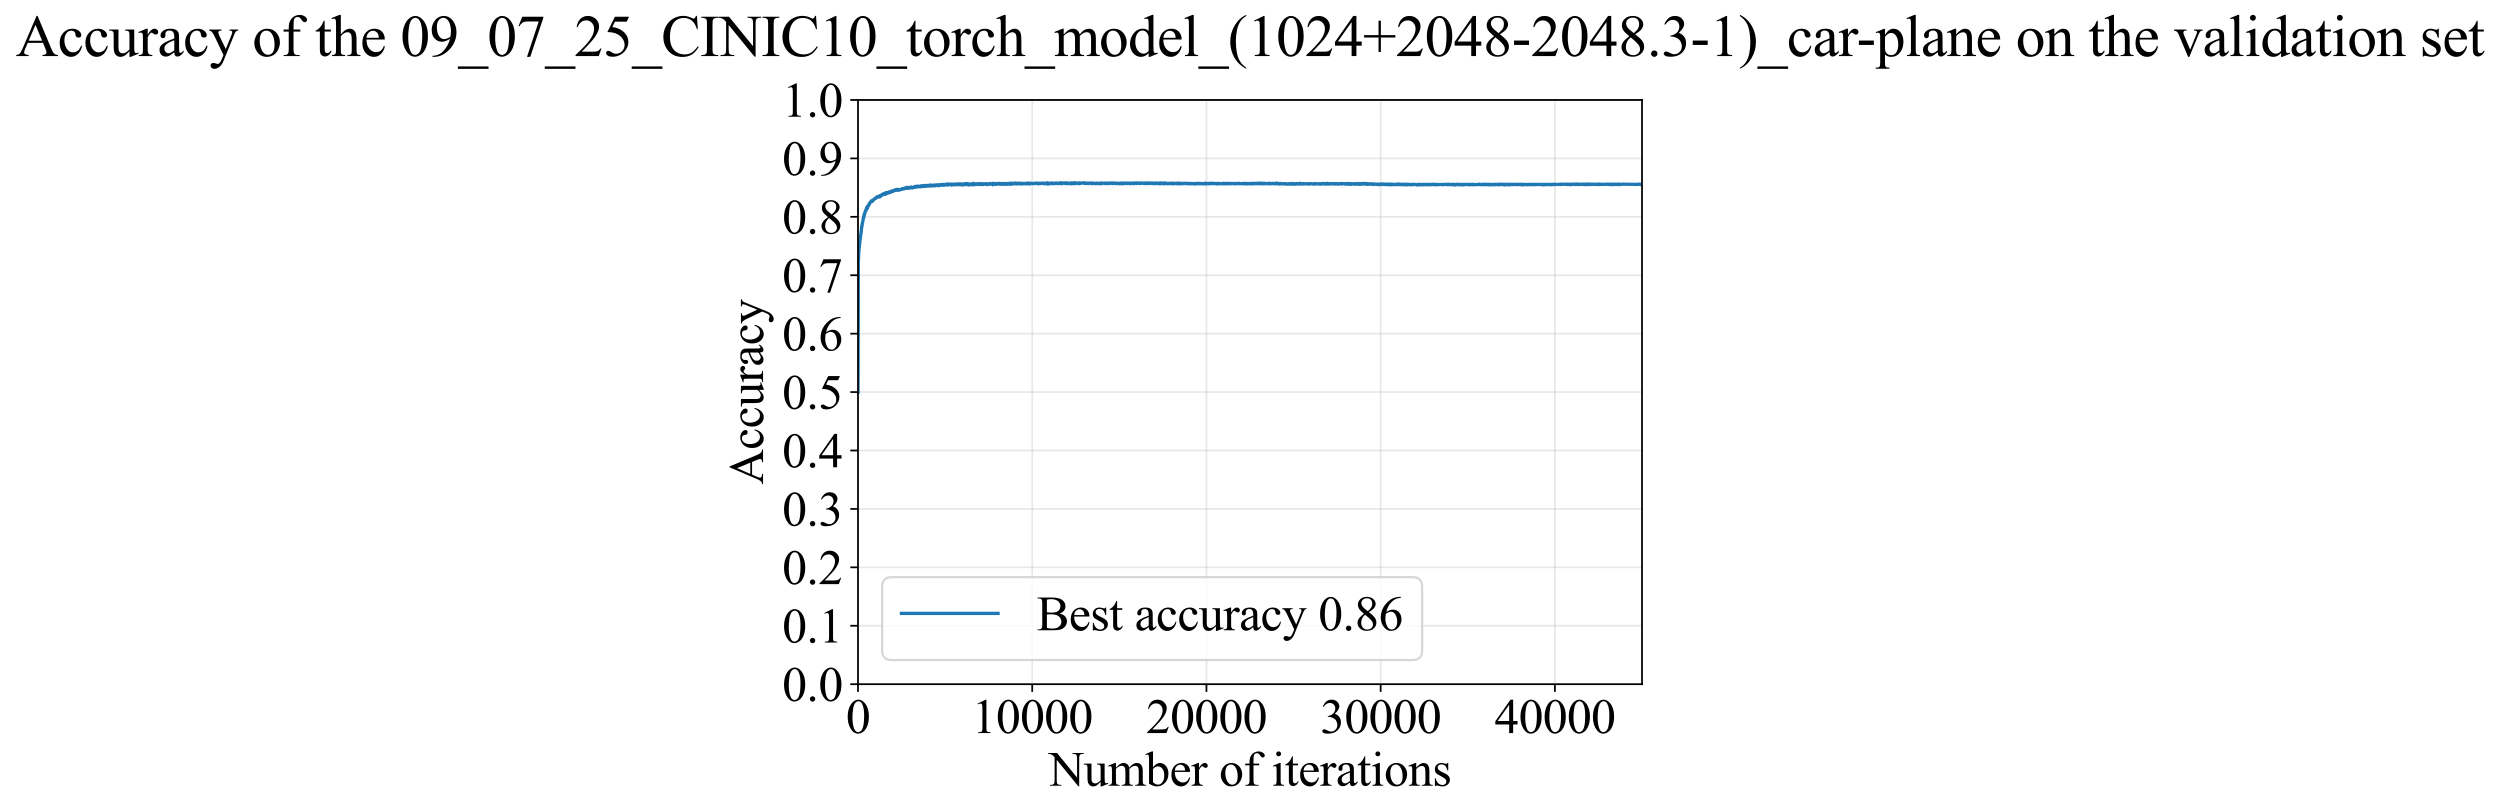 <?xml version="1.0" encoding="utf-8" standalone="no"?>
<!DOCTYPE svg PUBLIC "-//W3C//DTD SVG 1.1//EN"
  "http://www.w3.org/Graphics/SVG/1.1/DTD/svg11.dtd">
<svg xmlns:xlink="http://www.w3.org/1999/xlink" width="1138.743pt" height="369.808pt" viewBox="0 0 1138.743 369.808" xmlns="http://www.w3.org/2000/svg" version="1.1">
 <defs>
  <style type="text/css">*{stroke-linejoin: round; stroke-linecap: butt}</style>
 </defs>
 <g id="figure_1">
  <g id="patch_1">
   <path d="M 0 369.808 
L 1138.743 369.808 
L 1138.743 0 
L 0 0 
z
" style="fill: #ffffff"/>
  </g>
  <g id="axes_1">
   <g id="patch_2">
    <path d="M 390.812 311.644 
L 747.932 311.644 
L 747.932 45.532 
L 390.812 45.532 
z
" style="fill: #ffffff"/>
   </g>
   <g id="matplotlib.axis_1">
    <g id="xtick_1">
     <g id="line2d_1">
      <path d="M 390.812 311.644 
L 390.812 45.532 
" clip-path="url(#p819a3a1955)" style="fill: none; stroke: #b0b0b0; stroke-opacity: 0.3; stroke-width: 0.8; stroke-linecap: square"/>
     </g>
     <g id="line2d_2">
      <defs>
       <path id="mae14bb1522" d="M 0 0 
L 0 3.5 
" style="stroke: #000000; stroke-width: 0.8"/>
      </defs>
      <g>
       <use xlink:href="#mae14bb1522" x="390.812" y="311.644" style="stroke: #000000; stroke-width: 0.8"/>
      </g>
     </g>
     <g id="text_1">
      <!-- 0 -->
      <g transform="translate(385.312 333.92) scale(0.22 -0.22)">
       <defs>
        <path id="TimesNewRomanPSMT-30" d="M 231 2094 
Q 231 2819 450 3342 
Q 669 3866 1031 4122 
Q 1313 4325 1613 4325 
Q 2100 4325 2488 3828 
Q 2972 3213 2972 2159 
Q 2972 1422 2759 906 
Q 2547 391 2217 158 
Q 1888 -75 1581 -75 
Q 975 -75 572 641 
Q 231 1244 231 2094 
z
M 844 2016 
Q 844 1141 1059 588 
Q 1238 122 1591 122 
Q 1759 122 1940 273 
Q 2122 425 2216 781 
Q 2359 1319 2359 2297 
Q 2359 3022 2209 3506 
Q 2097 3866 1919 4016 
Q 1791 4119 1609 4119 
Q 1397 4119 1231 3928 
Q 1006 3669 925 3112 
Q 844 2556 844 2016 
z
" transform="scale(0.016)"/>
       </defs>
       <use xlink:href="#TimesNewRomanPSMT-30"/>
      </g>
     </g>
    </g>
    <g id="xtick_2">
     <g id="line2d_3">
      <path d="M 470.171 311.644 
L 470.171 45.532 
" clip-path="url(#p819a3a1955)" style="fill: none; stroke: #b0b0b0; stroke-opacity: 0.3; stroke-width: 0.8; stroke-linecap: square"/>
     </g>
     <g id="line2d_4">
      <g>
       <use xlink:href="#mae14bb1522" x="470.171" y="311.644" style="stroke: #000000; stroke-width: 0.8"/>
      </g>
     </g>
     <g id="text_2">
      <!-- 10000 -->
      <g transform="translate(442.671 333.92) scale(0.22 -0.22)">
       <defs>
        <path id="TimesNewRomanPSMT-31" d="M 750 3822 
L 1781 4325 
L 1884 4325 
L 1884 747 
Q 1884 391 1914 303 
Q 1944 216 2037 169 
Q 2131 122 2419 116 
L 2419 0 
L 825 0 
L 825 116 
Q 1125 122 1212 167 
Q 1300 213 1334 289 
Q 1369 366 1369 747 
L 1369 3034 
Q 1369 3497 1338 3628 
Q 1316 3728 1258 3775 
Q 1200 3822 1119 3822 
Q 1003 3822 797 3725 
L 750 3822 
z
" transform="scale(0.016)"/>
       </defs>
       <use xlink:href="#TimesNewRomanPSMT-31"/>
       <use xlink:href="#TimesNewRomanPSMT-30" transform="translate(50 0)"/>
       <use xlink:href="#TimesNewRomanPSMT-30" transform="translate(100 0)"/>
       <use xlink:href="#TimesNewRomanPSMT-30" transform="translate(150 0)"/>
       <use xlink:href="#TimesNewRomanPSMT-30" transform="translate(200 0)"/>
      </g>
     </g>
    </g>
    <g id="xtick_3">
     <g id="line2d_5">
      <path d="M 549.532 311.644 
L 549.532 45.532 
" clip-path="url(#p819a3a1955)" style="fill: none; stroke: #b0b0b0; stroke-opacity: 0.3; stroke-width: 0.8; stroke-linecap: square"/>
     </g>
     <g id="line2d_6">
      <g>
       <use xlink:href="#mae14bb1522" x="549.532" y="311.644" style="stroke: #000000; stroke-width: 0.8"/>
      </g>
     </g>
     <g id="text_3">
      <!-- 20000 -->
      <g transform="translate(522.032 333.92) scale(0.22 -0.22)">
       <defs>
        <path id="TimesNewRomanPSMT-32" d="M 2934 816 
L 2638 0 
L 138 0 
L 138 116 
Q 1241 1122 1691 1759 
Q 2141 2397 2141 2925 
Q 2141 3328 1894 3587 
Q 1647 3847 1303 3847 
Q 991 3847 742 3664 
Q 494 3481 375 3128 
L 259 3128 
Q 338 3706 661 4015 
Q 984 4325 1469 4325 
Q 1984 4325 2329 3994 
Q 2675 3663 2675 3213 
Q 2675 2891 2525 2569 
Q 2294 2063 1775 1497 
Q 997 647 803 472 
L 1909 472 
Q 2247 472 2383 497 
Q 2519 522 2628 598 
Q 2738 675 2819 816 
L 2934 816 
z
" transform="scale(0.016)"/>
       </defs>
       <use xlink:href="#TimesNewRomanPSMT-32"/>
       <use xlink:href="#TimesNewRomanPSMT-30" transform="translate(50 0)"/>
       <use xlink:href="#TimesNewRomanPSMT-30" transform="translate(100 0)"/>
       <use xlink:href="#TimesNewRomanPSMT-30" transform="translate(150 0)"/>
       <use xlink:href="#TimesNewRomanPSMT-30" transform="translate(200 0)"/>
      </g>
     </g>
    </g>
    <g id="xtick_4">
     <g id="line2d_7">
      <path d="M 628.891 311.644 
L 628.891 45.532 
" clip-path="url(#p819a3a1955)" style="fill: none; stroke: #b0b0b0; stroke-opacity: 0.3; stroke-width: 0.8; stroke-linecap: square"/>
     </g>
     <g id="line2d_8">
      <g>
       <use xlink:href="#mae14bb1522" x="628.891" y="311.644" style="stroke: #000000; stroke-width: 0.8"/>
      </g>
     </g>
     <g id="text_4">
      <!-- 30000 -->
      <g transform="translate(601.391 333.92) scale(0.22 -0.22)">
       <defs>
        <path id="TimesNewRomanPSMT-33" d="M 325 3431 
Q 506 3859 782 4092 
Q 1059 4325 1472 4325 
Q 1981 4325 2253 3994 
Q 2459 3747 2459 3466 
Q 2459 3003 1878 2509 
Q 2269 2356 2469 2072 
Q 2669 1788 2669 1403 
Q 2669 853 2319 450 
Q 1863 -75 997 -75 
Q 569 -75 414 31 
Q 259 138 259 259 
Q 259 350 332 419 
Q 406 488 509 488 
Q 588 488 669 463 
Q 722 447 909 348 
Q 1097 250 1169 231 
Q 1284 197 1416 197 
Q 1734 197 1970 444 
Q 2206 691 2206 1028 
Q 2206 1275 2097 1509 
Q 2016 1684 1919 1775 
Q 1784 1900 1550 2001 
Q 1316 2103 1072 2103 
L 972 2103 
L 972 2197 
Q 1219 2228 1467 2375 
Q 1716 2522 1828 2728 
Q 1941 2934 1941 3181 
Q 1941 3503 1739 3701 
Q 1538 3900 1238 3900 
Q 753 3900 428 3381 
L 325 3431 
z
" transform="scale(0.016)"/>
       </defs>
       <use xlink:href="#TimesNewRomanPSMT-33"/>
       <use xlink:href="#TimesNewRomanPSMT-30" transform="translate(50 0)"/>
       <use xlink:href="#TimesNewRomanPSMT-30" transform="translate(100 0)"/>
       <use xlink:href="#TimesNewRomanPSMT-30" transform="translate(150 0)"/>
       <use xlink:href="#TimesNewRomanPSMT-30" transform="translate(200 0)"/>
      </g>
     </g>
    </g>
    <g id="xtick_5">
     <g id="line2d_9">
      <path d="M 708.251 311.644 
L 708.251 45.532 
" clip-path="url(#p819a3a1955)" style="fill: none; stroke: #b0b0b0; stroke-opacity: 0.3; stroke-width: 0.8; stroke-linecap: square"/>
     </g>
     <g id="line2d_10">
      <g>
       <use xlink:href="#mae14bb1522" x="708.251" y="311.644" style="stroke: #000000; stroke-width: 0.8"/>
      </g>
     </g>
     <g id="text_5">
      <!-- 40000 -->
      <g transform="translate(680.751 333.92) scale(0.22 -0.22)">
       <defs>
        <path id="TimesNewRomanPSMT-34" d="M 2978 1563 
L 2978 1119 
L 2409 1119 
L 2409 0 
L 1894 0 
L 1894 1119 
L 100 1119 
L 100 1519 
L 2066 4325 
L 2409 4325 
L 2409 1563 
L 2978 1563 
z
M 1894 1563 
L 1894 3666 
L 406 1563 
L 1894 1563 
z
" transform="scale(0.016)"/>
       </defs>
       <use xlink:href="#TimesNewRomanPSMT-34"/>
       <use xlink:href="#TimesNewRomanPSMT-30" transform="translate(50 0)"/>
       <use xlink:href="#TimesNewRomanPSMT-30" transform="translate(100 0)"/>
       <use xlink:href="#TimesNewRomanPSMT-30" transform="translate(150 0)"/>
       <use xlink:href="#TimesNewRomanPSMT-30" transform="translate(200 0)"/>
      </g>
     </g>
    </g>
    <g id="text_6">
     <!-- Number of iterations -->
     <g transform="translate(477.729 357.902) scale(0.22 -0.22)">
      <defs>
       <path id="TimesNewRomanPSMT-4e" d="M -84 4238 
L 1066 4238 
L 3656 1059 
L 3656 3503 
Q 3656 3894 3569 3991 
Q 3453 4122 3203 4122 
L 3056 4122 
L 3056 4238 
L 4531 4238 
L 4531 4122 
L 4381 4122 
Q 4113 4122 4000 3959 
Q 3931 3859 3931 3503 
L 3931 -69 
L 3819 -69 
L 1025 3344 
L 1025 734 
Q 1025 344 1109 247 
Q 1228 116 1475 116 
L 1625 116 
L 1625 0 
L 150 0 
L 150 116 
L 297 116 
Q 569 116 681 278 
Q 750 378 750 734 
L 750 3681 
Q 566 3897 470 3965 
Q 375 4034 191 4094 
Q 100 4122 -84 4122 
L -84 4238 
z
" transform="scale(0.016)"/>
       <path id="TimesNewRomanPSMT-75" d="M 2709 2863 
L 2709 1128 
Q 2709 631 2732 520 
Q 2756 409 2807 365 
Q 2859 322 2928 322 
Q 3025 322 3147 375 
L 3191 266 
L 2334 -88 
L 2194 -88 
L 2194 519 
Q 1825 119 1631 15 
Q 1438 -88 1222 -88 
Q 981 -88 804 51 
Q 628 191 559 409 
Q 491 628 491 1028 
L 491 2306 
Q 491 2509 447 2587 
Q 403 2666 317 2708 
Q 231 2750 6 2747 
L 6 2863 
L 1009 2863 
L 1009 947 
Q 1009 547 1148 422 
Q 1288 297 1484 297 
Q 1619 297 1789 381 
Q 1959 466 2194 703 
L 2194 2325 
Q 2194 2569 2105 2655 
Q 2016 2741 1734 2747 
L 1734 2863 
L 2709 2863 
z
" transform="scale(0.016)"/>
       <path id="TimesNewRomanPSMT-6d" d="M 1050 2338 
Q 1363 2650 1419 2697 
Q 1559 2816 1721 2881 
Q 1884 2947 2044 2947 
Q 2313 2947 2506 2790 
Q 2700 2634 2766 2338 
Q 3088 2713 3309 2830 
Q 3531 2947 3766 2947 
Q 3994 2947 4170 2830 
Q 4347 2713 4450 2447 
Q 4519 2266 4519 1878 
L 4519 647 
Q 4519 378 4559 278 
Q 4591 209 4675 161 
Q 4759 113 4950 113 
L 4950 0 
L 3538 0 
L 3538 113 
L 3597 113 
Q 3781 113 3884 184 
Q 3956 234 3988 344 
Q 4000 397 4000 647 
L 4000 1878 
Q 4000 2228 3916 2372 
Q 3794 2572 3525 2572 
Q 3359 2572 3192 2489 
Q 3025 2406 2788 2181 
L 2781 2147 
L 2788 2013 
L 2788 647 
Q 2788 353 2820 281 
Q 2853 209 2943 161 
Q 3034 113 3253 113 
L 3253 0 
L 1806 0 
L 1806 113 
Q 2044 113 2133 169 
Q 2222 225 2256 338 
Q 2272 391 2272 647 
L 2272 1878 
Q 2272 2228 2169 2381 
Q 2031 2581 1784 2581 
Q 1616 2581 1450 2491 
Q 1191 2353 1050 2181 
L 1050 647 
Q 1050 366 1089 281 
Q 1128 197 1204 155 
Q 1281 113 1516 113 
L 1516 0 
L 100 0 
L 100 113 
Q 297 113 375 155 
Q 453 197 493 289 
Q 534 381 534 647 
L 534 1741 
Q 534 2213 506 2350 
Q 484 2453 437 2492 
Q 391 2531 309 2531 
Q 222 2531 100 2484 
L 53 2597 
L 916 2947 
L 1050 2947 
L 1050 2338 
z
" transform="scale(0.016)"/>
       <path id="TimesNewRomanPSMT-62" d="M 984 2369 
Q 1400 2947 1881 2947 
Q 2322 2947 2650 2570 
Q 2978 2194 2978 1541 
Q 2978 778 2472 313 
Q 2038 -88 1503 -88 
Q 1253 -88 995 3 
Q 738 94 469 275 
L 469 3241 
Q 469 3728 445 3840 
Q 422 3953 372 3993 
Q 322 4034 247 4034 
Q 159 4034 28 3984 
L -16 4094 
L 844 4444 
L 984 4444 
L 984 2369 
z
M 984 2169 
L 984 456 
Q 1144 300 1314 220 
Q 1484 141 1663 141 
Q 1947 141 2192 453 
Q 2438 766 2438 1363 
Q 2438 1913 2192 2208 
Q 1947 2503 1634 2503 
Q 1469 2503 1303 2419 
Q 1178 2356 984 2169 
z
" transform="scale(0.016)"/>
       <path id="TimesNewRomanPSMT-65" d="M 681 1784 
Q 678 1147 991 784 
Q 1303 422 1725 422 
Q 2006 422 2214 576 
Q 2422 731 2563 1106 
L 2659 1044 
Q 2594 616 2278 264 
Q 1963 -88 1488 -88 
Q 972 -88 605 314 
Q 238 716 238 1394 
Q 238 2128 614 2539 
Q 991 2950 1559 2950 
Q 2041 2950 2350 2633 
Q 2659 2316 2659 1784 
L 681 1784 
z
M 681 1966 
L 2006 1966 
Q 1991 2241 1941 2353 
Q 1863 2528 1708 2628 
Q 1553 2728 1384 2728 
Q 1125 2728 920 2526 
Q 716 2325 681 1966 
z
" transform="scale(0.016)"/>
       <path id="TimesNewRomanPSMT-72" d="M 1038 2947 
L 1038 2303 
Q 1397 2947 1775 2947 
Q 1947 2947 2059 2842 
Q 2172 2738 2172 2600 
Q 2172 2478 2090 2393 
Q 2009 2309 1897 2309 
Q 1788 2309 1652 2417 
Q 1516 2525 1450 2525 
Q 1394 2525 1328 2463 
Q 1188 2334 1038 2041 
L 1038 669 
Q 1038 431 1097 309 
Q 1138 225 1241 169 
Q 1344 113 1538 113 
L 1538 0 
L 72 0 
L 72 113 
Q 291 113 397 181 
Q 475 231 506 341 
Q 522 394 522 644 
L 522 1753 
Q 522 2253 501 2348 
Q 481 2444 426 2487 
Q 372 2531 291 2531 
Q 194 2531 72 2484 
L 41 2597 
L 906 2947 
L 1038 2947 
z
" transform="scale(0.016)"/>
       <path id="TimesNewRomanPSMT-20" transform="scale(0.016)"/>
       <path id="TimesNewRomanPSMT-6f" d="M 1600 2947 
Q 2250 2947 2644 2453 
Q 2978 2031 2978 1484 
Q 2978 1100 2793 706 
Q 2609 313 2286 112 
Q 1963 -88 1566 -88 
Q 919 -88 538 428 
Q 216 863 216 1403 
Q 216 1797 411 2186 
Q 606 2575 925 2761 
Q 1244 2947 1600 2947 
z
M 1503 2744 
Q 1338 2744 1170 2645 
Q 1003 2547 900 2300 
Q 797 2053 797 1666 
Q 797 1041 1045 587 
Q 1294 134 1700 134 
Q 2003 134 2200 384 
Q 2397 634 2397 1244 
Q 2397 2006 2069 2444 
Q 1847 2744 1503 2744 
z
" transform="scale(0.016)"/>
       <path id="TimesNewRomanPSMT-66" d="M 1319 2638 
L 1319 756 
Q 1319 356 1406 250 
Q 1522 113 1716 113 
L 1975 113 
L 1975 0 
L 266 0 
L 266 113 
L 394 113 
Q 519 113 622 175 
Q 725 238 764 344 
Q 803 450 803 756 
L 803 2638 
L 247 2638 
L 247 2863 
L 803 2863 
L 803 3050 
Q 803 3478 940 3775 
Q 1078 4072 1361 4255 
Q 1644 4438 1997 4438 
Q 2325 4438 2600 4225 
Q 2781 4084 2781 3909 
Q 2781 3816 2700 3733 
Q 2619 3650 2525 3650 
Q 2453 3650 2373 3701 
Q 2294 3753 2178 3923 
Q 2063 4094 1966 4153 
Q 1869 4213 1750 4213 
Q 1606 4213 1506 4136 
Q 1406 4059 1362 3898 
Q 1319 3738 1319 3069 
L 1319 2863 
L 2056 2863 
L 2056 2638 
L 1319 2638 
z
" transform="scale(0.016)"/>
       <path id="TimesNewRomanPSMT-69" d="M 928 4444 
Q 1059 4444 1151 4351 
Q 1244 4259 1244 4128 
Q 1244 3997 1151 3903 
Q 1059 3809 928 3809 
Q 797 3809 703 3903 
Q 609 3997 609 4128 
Q 609 4259 701 4351 
Q 794 4444 928 4444 
z
M 1188 2947 
L 1188 647 
Q 1188 378 1227 289 
Q 1266 200 1342 156 
Q 1419 113 1622 113 
L 1622 0 
L 231 0 
L 231 113 
Q 441 113 512 153 
Q 584 194 626 287 
Q 669 381 669 647 
L 669 1750 
Q 669 2216 641 2353 
Q 619 2453 572 2492 
Q 525 2531 444 2531 
Q 356 2531 231 2484 
L 188 2597 
L 1050 2947 
L 1188 2947 
z
" transform="scale(0.016)"/>
       <path id="TimesNewRomanPSMT-74" d="M 1031 3803 
L 1031 2863 
L 1700 2863 
L 1700 2644 
L 1031 2644 
L 1031 788 
Q 1031 509 1111 412 
Q 1191 316 1316 316 
Q 1419 316 1516 380 
Q 1613 444 1666 569 
L 1788 569 
Q 1678 263 1478 108 
Q 1278 -47 1066 -47 
Q 922 -47 784 33 
Q 647 113 581 261 
Q 516 409 516 719 
L 516 2644 
L 63 2644 
L 63 2747 
Q 234 2816 414 2980 
Q 594 3144 734 3369 
Q 806 3488 934 3803 
L 1031 3803 
z
" transform="scale(0.016)"/>
       <path id="TimesNewRomanPSMT-61" d="M 1822 413 
Q 1381 72 1269 19 
Q 1100 -59 909 -59 
Q 613 -59 420 144 
Q 228 347 228 678 
Q 228 888 322 1041 
Q 450 1253 767 1440 
Q 1084 1628 1822 1897 
L 1822 2009 
Q 1822 2438 1686 2597 
Q 1550 2756 1291 2756 
Q 1094 2756 978 2650 
Q 859 2544 859 2406 
L 866 2225 
Q 866 2081 792 2003 
Q 719 1925 600 1925 
Q 484 1925 411 2006 
Q 338 2088 338 2228 
Q 338 2497 613 2722 
Q 888 2947 1384 2947 
Q 1766 2947 2009 2819 
Q 2194 2722 2281 2516 
Q 2338 2381 2338 1966 
L 2338 994 
Q 2338 584 2353 492 
Q 2369 400 2405 369 
Q 2441 338 2488 338 
Q 2538 338 2575 359 
Q 2641 400 2828 588 
L 2828 413 
Q 2478 -56 2159 -56 
Q 2006 -56 1915 50 
Q 1825 156 1822 413 
z
M 1822 616 
L 1822 1706 
Q 1350 1519 1213 1441 
Q 966 1303 859 1153 
Q 753 1003 753 825 
Q 753 600 887 451 
Q 1022 303 1197 303 
Q 1434 303 1822 616 
z
" transform="scale(0.016)"/>
       <path id="TimesNewRomanPSMT-6e" d="M 1034 2341 
Q 1538 2947 1994 2947 
Q 2228 2947 2397 2830 
Q 2566 2713 2666 2444 
Q 2734 2256 2734 1869 
L 2734 647 
Q 2734 375 2778 278 
Q 2813 200 2889 156 
Q 2966 113 3172 113 
L 3172 0 
L 1756 0 
L 1756 113 
L 1816 113 
Q 2016 113 2095 173 
Q 2175 234 2206 353 
Q 2219 400 2219 647 
L 2219 1819 
Q 2219 2209 2117 2386 
Q 2016 2563 1775 2563 
Q 1403 2563 1034 2156 
L 1034 647 
Q 1034 356 1069 288 
Q 1113 197 1189 155 
Q 1266 113 1500 113 
L 1500 0 
L 84 0 
L 84 113 
L 147 113 
Q 366 113 442 223 
Q 519 334 519 647 
L 519 1709 
Q 519 2225 495 2337 
Q 472 2450 423 2490 
Q 375 2531 294 2531 
Q 206 2531 84 2484 
L 38 2597 
L 900 2947 
L 1034 2947 
L 1034 2341 
z
" transform="scale(0.016)"/>
       <path id="TimesNewRomanPSMT-73" d="M 2050 2947 
L 2050 1972 
L 1947 1972 
Q 1828 2431 1642 2597 
Q 1456 2763 1169 2763 
Q 950 2763 815 2647 
Q 681 2531 681 2391 
Q 681 2216 781 2091 
Q 878 1963 1175 1819 
L 1631 1597 
Q 2266 1288 2266 781 
Q 2266 391 1970 151 
Q 1675 -88 1309 -88 
Q 1047 -88 709 6 
Q 606 38 541 38 
Q 469 38 428 -44 
L 325 -44 
L 325 978 
L 428 978 
Q 516 541 762 319 
Q 1009 97 1316 97 
Q 1531 97 1667 223 
Q 1803 350 1803 528 
Q 1803 744 1651 891 
Q 1500 1038 1047 1263 
Q 594 1488 453 1669 
Q 313 1847 313 2119 
Q 313 2472 555 2709 
Q 797 2947 1181 2947 
Q 1350 2947 1591 2875 
Q 1750 2828 1803 2828 
Q 1853 2828 1881 2850 
Q 1909 2872 1947 2947 
L 2050 2947 
z
" transform="scale(0.016)"/>
      </defs>
      <use xlink:href="#TimesNewRomanPSMT-4e"/>
      <use xlink:href="#TimesNewRomanPSMT-75" transform="translate(72.217 0)"/>
      <use xlink:href="#TimesNewRomanPSMT-6d" transform="translate(122.217 0)"/>
      <use xlink:href="#TimesNewRomanPSMT-62" transform="translate(200 0)"/>
      <use xlink:href="#TimesNewRomanPSMT-65" transform="translate(250 0)"/>
      <use xlink:href="#TimesNewRomanPSMT-72" transform="translate(294.385 0)"/>
      <use xlink:href="#TimesNewRomanPSMT-20" transform="translate(327.686 0)"/>
      <use xlink:href="#TimesNewRomanPSMT-6f" transform="translate(352.686 0)"/>
      <use xlink:href="#TimesNewRomanPSMT-66" transform="translate(402.686 0)"/>
      <use xlink:href="#TimesNewRomanPSMT-20" transform="translate(435.986 0)"/>
      <use xlink:href="#TimesNewRomanPSMT-69" transform="translate(460.986 0)"/>
      <use xlink:href="#TimesNewRomanPSMT-74" transform="translate(488.77 0)"/>
      <use xlink:href="#TimesNewRomanPSMT-65" transform="translate(516.553 0)"/>
      <use xlink:href="#TimesNewRomanPSMT-72" transform="translate(560.938 0)"/>
      <use xlink:href="#TimesNewRomanPSMT-61" transform="translate(594.238 0)"/>
      <use xlink:href="#TimesNewRomanPSMT-74" transform="translate(638.623 0)"/>
      <use xlink:href="#TimesNewRomanPSMT-69" transform="translate(666.406 0)"/>
      <use xlink:href="#TimesNewRomanPSMT-6f" transform="translate(694.189 0)"/>
      <use xlink:href="#TimesNewRomanPSMT-6e" transform="translate(744.189 0)"/>
      <use xlink:href="#TimesNewRomanPSMT-73" transform="translate(794.189 0)"/>
     </g>
    </g>
   </g>
   <g id="matplotlib.axis_2">
    <g id="ytick_1">
     <g id="line2d_11">
      <path d="M 390.812 311.644 
L 747.932 311.644 
" clip-path="url(#p819a3a1955)" style="fill: none; stroke: #b0b0b0; stroke-opacity: 0.3; stroke-width: 0.8; stroke-linecap: square"/>
     </g>
     <g id="line2d_12">
      <defs>
       <path id="mb41308b305" d="M 0 0 
L -3.5 0 
" style="stroke: #000000; stroke-width: 0.8"/>
      </defs>
      <g>
       <use xlink:href="#mb41308b305" x="390.812" y="311.644" style="stroke: #000000; stroke-width: 0.8"/>
      </g>
     </g>
     <g id="text_7">
      <!-- 0.0 -->
      <g transform="translate(356.312 319.282) scale(0.22 -0.22)">
       <defs>
        <path id="TimesNewRomanPSMT-2e" d="M 800 606 
Q 947 606 1047 504 
Q 1147 403 1147 259 
Q 1147 116 1045 14 
Q 944 -88 800 -88 
Q 656 -88 554 14 
Q 453 116 453 259 
Q 453 406 554 506 
Q 656 606 800 606 
z
" transform="scale(0.016)"/>
       </defs>
       <use xlink:href="#TimesNewRomanPSMT-30"/>
       <use xlink:href="#TimesNewRomanPSMT-2e" transform="translate(50 0)"/>
       <use xlink:href="#TimesNewRomanPSMT-30" transform="translate(75 0)"/>
      </g>
     </g>
    </g>
    <g id="ytick_2">
     <g id="line2d_13">
      <path d="M 390.812 285.032 
L 747.932 285.032 
" clip-path="url(#p819a3a1955)" style="fill: none; stroke: #b0b0b0; stroke-opacity: 0.3; stroke-width: 0.8; stroke-linecap: square"/>
     </g>
     <g id="line2d_14">
      <g>
       <use xlink:href="#mb41308b305" x="390.812" y="285.032" style="stroke: #000000; stroke-width: 0.8"/>
      </g>
     </g>
     <g id="text_8">
      <!-- 0.1 -->
      <g transform="translate(356.312 292.67) scale(0.22 -0.22)">
       <use xlink:href="#TimesNewRomanPSMT-30"/>
       <use xlink:href="#TimesNewRomanPSMT-2e" transform="translate(50 0)"/>
       <use xlink:href="#TimesNewRomanPSMT-31" transform="translate(75 0)"/>
      </g>
     </g>
    </g>
    <g id="ytick_3">
     <g id="line2d_15">
      <path d="M 390.812 258.421 
L 747.932 258.421 
" clip-path="url(#p819a3a1955)" style="fill: none; stroke: #b0b0b0; stroke-opacity: 0.3; stroke-width: 0.8; stroke-linecap: square"/>
     </g>
     <g id="line2d_16">
      <g>
       <use xlink:href="#mb41308b305" x="390.812" y="258.421" style="stroke: #000000; stroke-width: 0.8"/>
      </g>
     </g>
     <g id="text_9">
      <!-- 0.2 -->
      <g transform="translate(356.312 266.059) scale(0.22 -0.22)">
       <use xlink:href="#TimesNewRomanPSMT-30"/>
       <use xlink:href="#TimesNewRomanPSMT-2e" transform="translate(50 0)"/>
       <use xlink:href="#TimesNewRomanPSMT-32" transform="translate(75 0)"/>
      </g>
     </g>
    </g>
    <g id="ytick_4">
     <g id="line2d_17">
      <path d="M 390.812 231.81 
L 747.932 231.81 
" clip-path="url(#p819a3a1955)" style="fill: none; stroke: #b0b0b0; stroke-opacity: 0.3; stroke-width: 0.8; stroke-linecap: square"/>
     </g>
     <g id="line2d_18">
      <g>
       <use xlink:href="#mb41308b305" x="390.812" y="231.81" style="stroke: #000000; stroke-width: 0.8"/>
      </g>
     </g>
     <g id="text_10">
      <!-- 0.3 -->
      <g transform="translate(356.312 239.448) scale(0.22 -0.22)">
       <use xlink:href="#TimesNewRomanPSMT-30"/>
       <use xlink:href="#TimesNewRomanPSMT-2e" transform="translate(50 0)"/>
       <use xlink:href="#TimesNewRomanPSMT-33" transform="translate(75 0)"/>
      </g>
     </g>
    </g>
    <g id="ytick_5">
     <g id="line2d_19">
      <path d="M 390.812 205.199 
L 747.932 205.199 
" clip-path="url(#p819a3a1955)" style="fill: none; stroke: #b0b0b0; stroke-opacity: 0.3; stroke-width: 0.8; stroke-linecap: square"/>
     </g>
     <g id="line2d_20">
      <g>
       <use xlink:href="#mb41308b305" x="390.812" y="205.199" style="stroke: #000000; stroke-width: 0.8"/>
      </g>
     </g>
     <g id="text_11">
      <!-- 0.4 -->
      <g transform="translate(356.312 212.837) scale(0.22 -0.22)">
       <use xlink:href="#TimesNewRomanPSMT-30"/>
       <use xlink:href="#TimesNewRomanPSMT-2e" transform="translate(50 0)"/>
       <use xlink:href="#TimesNewRomanPSMT-34" transform="translate(75 0)"/>
      </g>
     </g>
    </g>
    <g id="ytick_6">
     <g id="line2d_21">
      <path d="M 390.812 178.588 
L 747.932 178.588 
" clip-path="url(#p819a3a1955)" style="fill: none; stroke: #b0b0b0; stroke-opacity: 0.3; stroke-width: 0.8; stroke-linecap: square"/>
     </g>
     <g id="line2d_22">
      <g>
       <use xlink:href="#mb41308b305" x="390.812" y="178.588" style="stroke: #000000; stroke-width: 0.8"/>
      </g>
     </g>
     <g id="text_12">
      <!-- 0.5 -->
      <g transform="translate(356.312 186.226) scale(0.22 -0.22)">
       <defs>
        <path id="TimesNewRomanPSMT-35" d="M 2778 4238 
L 2534 3706 
L 1259 3706 
L 981 3138 
Q 1809 3016 2294 2522 
Q 2709 2097 2709 1522 
Q 2709 1188 2573 903 
Q 2438 619 2231 419 
Q 2025 219 1772 97 
Q 1413 -75 1034 -75 
Q 653 -75 479 54 
Q 306 184 306 341 
Q 306 428 378 495 
Q 450 563 559 563 
Q 641 563 702 538 
Q 763 513 909 409 
Q 1144 247 1384 247 
Q 1750 247 2026 523 
Q 2303 800 2303 1197 
Q 2303 1581 2056 1914 
Q 1809 2247 1375 2428 
Q 1034 2569 447 2591 
L 1259 4238 
L 2778 4238 
z
" transform="scale(0.016)"/>
       </defs>
       <use xlink:href="#TimesNewRomanPSMT-30"/>
       <use xlink:href="#TimesNewRomanPSMT-2e" transform="translate(50 0)"/>
       <use xlink:href="#TimesNewRomanPSMT-35" transform="translate(75 0)"/>
      </g>
     </g>
    </g>
    <g id="ytick_7">
     <g id="line2d_23">
      <path d="M 390.812 151.976 
L 747.932 151.976 
" clip-path="url(#p819a3a1955)" style="fill: none; stroke: #b0b0b0; stroke-opacity: 0.3; stroke-width: 0.8; stroke-linecap: square"/>
     </g>
     <g id="line2d_24">
      <g>
       <use xlink:href="#mb41308b305" x="390.812" y="151.976" style="stroke: #000000; stroke-width: 0.8"/>
      </g>
     </g>
     <g id="text_13">
      <!-- 0.6 -->
      <g transform="translate(356.312 159.614) scale(0.22 -0.22)">
       <defs>
        <path id="TimesNewRomanPSMT-36" d="M 2869 4325 
L 2869 4209 
Q 2456 4169 2195 4045 
Q 1934 3922 1679 3669 
Q 1425 3416 1258 3105 
Q 1091 2794 978 2366 
Q 1428 2675 1881 2675 
Q 2316 2675 2634 2325 
Q 2953 1975 2953 1425 
Q 2953 894 2631 456 
Q 2244 -75 1606 -75 
Q 1172 -75 869 213 
Q 275 772 275 1663 
Q 275 2231 503 2743 
Q 731 3256 1154 3653 
Q 1578 4050 1965 4187 
Q 2353 4325 2688 4325 
L 2869 4325 
z
M 925 2138 
Q 869 1716 869 1456 
Q 869 1156 980 804 
Q 1091 453 1309 247 
Q 1469 100 1697 100 
Q 1969 100 2183 356 
Q 2397 613 2397 1088 
Q 2397 1622 2184 2012 
Q 1972 2403 1581 2403 
Q 1463 2403 1327 2353 
Q 1191 2303 925 2138 
z
" transform="scale(0.016)"/>
       </defs>
       <use xlink:href="#TimesNewRomanPSMT-30"/>
       <use xlink:href="#TimesNewRomanPSMT-2e" transform="translate(50 0)"/>
       <use xlink:href="#TimesNewRomanPSMT-36" transform="translate(75 0)"/>
      </g>
     </g>
    </g>
    <g id="ytick_8">
     <g id="line2d_25">
      <path d="M 390.812 125.365 
L 747.932 125.365 
" clip-path="url(#p819a3a1955)" style="fill: none; stroke: #b0b0b0; stroke-opacity: 0.3; stroke-width: 0.8; stroke-linecap: square"/>
     </g>
     <g id="line2d_26">
      <g>
       <use xlink:href="#mb41308b305" x="390.812" y="125.365" style="stroke: #000000; stroke-width: 0.8"/>
      </g>
     </g>
     <g id="text_14">
      <!-- 0.7 -->
      <g transform="translate(356.312 133.003) scale(0.22 -0.22)">
       <defs>
        <path id="TimesNewRomanPSMT-37" d="M 644 4238 
L 2916 4238 
L 2916 4119 
L 1503 -88 
L 1153 -88 
L 2419 3728 
L 1253 3728 
Q 900 3728 750 3644 
Q 488 3500 328 3200 
L 238 3234 
L 644 4238 
z
" transform="scale(0.016)"/>
       </defs>
       <use xlink:href="#TimesNewRomanPSMT-30"/>
       <use xlink:href="#TimesNewRomanPSMT-2e" transform="translate(50 0)"/>
       <use xlink:href="#TimesNewRomanPSMT-37" transform="translate(75 0)"/>
      </g>
     </g>
    </g>
    <g id="ytick_9">
     <g id="line2d_27">
      <path d="M 390.812 98.754 
L 747.932 98.754 
" clip-path="url(#p819a3a1955)" style="fill: none; stroke: #b0b0b0; stroke-opacity: 0.3; stroke-width: 0.8; stroke-linecap: square"/>
     </g>
     <g id="line2d_28">
      <g>
       <use xlink:href="#mb41308b305" x="390.812" y="98.754" style="stroke: #000000; stroke-width: 0.8"/>
      </g>
     </g>
     <g id="text_15">
      <!-- 0.8 -->
      <g transform="translate(356.312 106.392) scale(0.22 -0.22)">
       <defs>
        <path id="TimesNewRomanPSMT-38" d="M 1228 2134 
Q 725 2547 579 2797 
Q 434 3047 434 3316 
Q 434 3728 753 4026 
Q 1072 4325 1600 4325 
Q 2113 4325 2425 4047 
Q 2738 3769 2738 3413 
Q 2738 3175 2569 2928 
Q 2400 2681 1866 2347 
Q 2416 1922 2594 1678 
Q 2831 1359 2831 1006 
Q 2831 559 2490 242 
Q 2150 -75 1597 -75 
Q 994 -75 656 303 
Q 388 606 388 966 
Q 388 1247 577 1523 
Q 766 1800 1228 2134 
z
M 1719 2469 
Q 2094 2806 2194 3001 
Q 2294 3197 2294 3444 
Q 2294 3772 2109 3958 
Q 1925 4144 1606 4144 
Q 1288 4144 1088 3959 
Q 888 3775 888 3528 
Q 888 3366 970 3203 
Q 1053 3041 1206 2894 
L 1719 2469 
z
M 1375 2016 
Q 1116 1797 991 1539 
Q 866 1281 866 981 
Q 866 578 1086 336 
Q 1306 94 1647 94 
Q 1984 94 2187 284 
Q 2391 475 2391 747 
Q 2391 972 2272 1150 
Q 2050 1481 1375 2016 
z
" transform="scale(0.016)"/>
       </defs>
       <use xlink:href="#TimesNewRomanPSMT-30"/>
       <use xlink:href="#TimesNewRomanPSMT-2e" transform="translate(50 0)"/>
       <use xlink:href="#TimesNewRomanPSMT-38" transform="translate(75 0)"/>
      </g>
     </g>
    </g>
    <g id="ytick_10">
     <g id="line2d_29">
      <path d="M 390.812 72.143 
L 747.932 72.143 
" clip-path="url(#p819a3a1955)" style="fill: none; stroke: #b0b0b0; stroke-opacity: 0.3; stroke-width: 0.8; stroke-linecap: square"/>
     </g>
     <g id="line2d_30">
      <g>
       <use xlink:href="#mb41308b305" x="390.812" y="72.143" style="stroke: #000000; stroke-width: 0.8"/>
      </g>
     </g>
     <g id="text_16">
      <!-- 0.9 -->
      <g transform="translate(356.312 79.781) scale(0.22 -0.22)">
       <defs>
        <path id="TimesNewRomanPSMT-39" d="M 338 -88 
L 338 28 
Q 744 34 1094 217 
Q 1444 400 1770 856 
Q 2097 1313 2225 1859 
Q 1734 1544 1338 1544 
Q 891 1544 572 1889 
Q 253 2234 253 2806 
Q 253 3363 572 3797 
Q 956 4325 1575 4325 
Q 2097 4325 2469 3894 
Q 2925 3359 2925 2575 
Q 2925 1869 2578 1258 
Q 2231 647 1613 244 
Q 1109 -88 516 -88 
L 338 -88 
z
M 2275 2091 
Q 2331 2497 2331 2741 
Q 2331 3044 2228 3395 
Q 2125 3747 1936 3934 
Q 1747 4122 1506 4122 
Q 1228 4122 1018 3872 
Q 809 3622 809 3128 
Q 809 2469 1088 2097 
Q 1291 1828 1588 1828 
Q 1731 1828 1928 1897 
Q 2125 1966 2275 2091 
z
" transform="scale(0.016)"/>
       </defs>
       <use xlink:href="#TimesNewRomanPSMT-30"/>
       <use xlink:href="#TimesNewRomanPSMT-2e" transform="translate(50 0)"/>
       <use xlink:href="#TimesNewRomanPSMT-39" transform="translate(75 0)"/>
      </g>
     </g>
    </g>
    <g id="ytick_11">
     <g id="line2d_31">
      <path d="M 390.812 45.532 
L 747.932 45.532 
" clip-path="url(#p819a3a1955)" style="fill: none; stroke: #b0b0b0; stroke-opacity: 0.3; stroke-width: 0.8; stroke-linecap: square"/>
     </g>
     <g id="line2d_32">
      <g>
       <use xlink:href="#mb41308b305" x="390.812" y="45.532" style="stroke: #000000; stroke-width: 0.8"/>
      </g>
     </g>
     <g id="text_17">
      <!-- 1.0 -->
      <g transform="translate(356.312 53.17) scale(0.22 -0.22)">
       <use xlink:href="#TimesNewRomanPSMT-31"/>
       <use xlink:href="#TimesNewRomanPSMT-2e" transform="translate(50 0)"/>
       <use xlink:href="#TimesNewRomanPSMT-30" transform="translate(75 0)"/>
      </g>
     </g>
    </g>
    <g id="text_18">
     <!-- Accuracy -->
     <g transform="translate(347.564 220.726) rotate(-90) scale(0.22 -0.22)">
      <defs>
       <path id="TimesNewRomanPSMT-41" d="M 2928 1419 
L 1288 1419 
L 1000 750 
Q 894 503 894 381 
Q 894 284 986 211 
Q 1078 138 1384 116 
L 1384 0 
L 50 0 
L 50 116 
Q 316 163 394 238 
Q 553 388 747 847 
L 2238 4334 
L 2347 4334 
L 3822 809 
Q 4000 384 4145 257 
Q 4291 131 4550 116 
L 4550 0 
L 2878 0 
L 2878 116 
Q 3131 128 3220 200 
Q 3309 272 3309 375 
Q 3309 513 3184 809 
L 2928 1419 
z
M 2841 1650 
L 2122 3363 
L 1384 1650 
L 2841 1650 
z
" transform="scale(0.016)"/>
       <path id="TimesNewRomanPSMT-63" d="M 2631 1088 
Q 2516 522 2178 217 
Q 1841 -88 1431 -88 
Q 944 -88 581 321 
Q 219 731 219 1428 
Q 219 2103 620 2525 
Q 1022 2947 1584 2947 
Q 2006 2947 2278 2723 
Q 2550 2500 2550 2259 
Q 2550 2141 2473 2067 
Q 2397 1994 2259 1994 
Q 2075 1994 1981 2113 
Q 1928 2178 1911 2362 
Q 1894 2547 1784 2644 
Q 1675 2738 1481 2738 
Q 1169 2738 978 2506 
Q 725 2200 725 1697 
Q 725 1184 976 792 
Q 1228 400 1656 400 
Q 1963 400 2206 609 
Q 2378 753 2541 1131 
L 2631 1088 
z
" transform="scale(0.016)"/>
       <path id="TimesNewRomanPSMT-79" d="M 38 2863 
L 1372 2863 
L 1372 2747 
L 1306 2747 
Q 1166 2747 1095 2686 
Q 1025 2625 1025 2534 
Q 1025 2413 1128 2197 
L 1825 753 
L 2466 2334 
Q 2519 2463 2519 2588 
Q 2519 2644 2497 2672 
Q 2472 2706 2419 2726 
Q 2366 2747 2231 2747 
L 2231 2863 
L 3163 2863 
L 3163 2747 
Q 3047 2734 2984 2696 
Q 2922 2659 2847 2556 
Q 2819 2513 2741 2316 
L 1575 -541 
Q 1406 -956 1132 -1168 
Q 859 -1381 606 -1381 
Q 422 -1381 303 -1275 
Q 184 -1169 184 -1031 
Q 184 -900 270 -820 
Q 356 -741 506 -741 
Q 609 -741 788 -809 
Q 913 -856 944 -856 
Q 1038 -856 1148 -759 
Q 1259 -663 1372 -384 
L 1575 113 
L 547 2272 
Q 500 2369 397 2513 
Q 319 2622 269 2659 
Q 197 2709 38 2747 
L 38 2863 
z
" transform="scale(0.016)"/>
      </defs>
      <use xlink:href="#TimesNewRomanPSMT-41"/>
      <use xlink:href="#TimesNewRomanPSMT-63" transform="translate(72.217 0)"/>
      <use xlink:href="#TimesNewRomanPSMT-63" transform="translate(116.602 0)"/>
      <use xlink:href="#TimesNewRomanPSMT-75" transform="translate(160.986 0)"/>
      <use xlink:href="#TimesNewRomanPSMT-72" transform="translate(210.986 0)"/>
      <use xlink:href="#TimesNewRomanPSMT-61" transform="translate(244.287 0)"/>
      <use xlink:href="#TimesNewRomanPSMT-63" transform="translate(288.672 0)"/>
      <use xlink:href="#TimesNewRomanPSMT-79" transform="translate(333.057 0)"/>
     </g>
    </g>
   </g>
   <g id="line2d_33">
    <path d="M 390.812 178.588 
L 390.97 119.629 
L 391.208 114.469 
L 391.526 111.113 
L 391.605 110.921 
L 391.843 108.497 
L 392.161 106.175 
L 392.24 105.954 
L 392.478 103.13 
L 392.558 103.381 
L 392.637 102.997 
L 392.796 101.696 
L 392.875 101.533 
L 393.352 98.813 
L 393.431 99.197 
L 393.59 97.793 
L 393.669 98.266 
L 393.748 97.349 
L 393.828 97.497 
L 393.987 96.655 
L 394.145 96.403 
L 394.225 95.901 
L 394.304 95.945 
L 394.383 96.004 
L 394.463 95.546 
L 394.542 95.768 
L 394.622 95.073 
L 394.701 95.102 
L 394.78 94.674 
L 394.86 95.102 
L 394.939 94.26 
L 395.019 94.555 
L 395.098 94.88 
L 395.177 94.674 
L 395.336 93.713 
L 395.415 93.846 
L 395.495 93.772 
L 395.733 93.313 
L 395.812 93.506 
L 396.05 92.53 
L 396.447 92.145 
L 396.527 92.19 
L 396.685 92.012 
L 396.765 91.998 
L 396.844 91.525 
L 396.924 91.584 
L 397.003 91.687 
L 397.082 91.436 
L 397.162 91.584 
L 397.32 91.347 
L 397.4 91.717 
L 397.559 91.17 
L 397.717 91.066 
L 397.955 90.904 
L 398.035 90.992 
L 398.273 90.593 
L 398.591 90.49 
L 398.67 90.268 
L 398.749 90.445 
L 398.908 90.179 
L 398.987 90.061 
L 399.067 90.164 
L 399.464 89.617 
L 399.543 89.736 
L 399.622 89.647 
L 399.702 89.869 
L 399.781 89.588 
L 399.861 89.662 
L 400.337 89.336 
L 400.496 89.44 
L 400.575 89.248 
L 400.654 89.721 
L 400.734 89.603 
L 400.813 89.115 
L 400.892 89.632 
L 401.051 89.041 
L 401.131 89.189 
L 401.21 89.144 
L 401.289 89.233 
L 401.369 88.967 
L 401.448 89.041 
L 401.686 88.597 
L 401.845 88.893 
L 402.004 88.509 
L 402.083 88.716 
L 402.163 88.479 
L 402.242 88.538 
L 402.321 88.612 
L 402.401 88.213 
L 402.48 88.316 
L 402.559 88.42 
L 402.639 88.257 
L 402.798 88.538 
L 402.877 88.257 
L 402.956 88.287 
L 403.036 88.435 
L 403.115 88.302 
L 403.194 88.553 
L 403.353 87.947 
L 403.433 88.154 
L 403.512 87.725 
L 403.671 88.242 
L 403.909 87.769 
L 404.068 87.947 
L 404.147 87.829 
L 404.306 87.932 
L 404.385 87.651 
L 404.544 87.962 
L 404.703 87.636 
L 404.861 87.71 
L 404.941 87.459 
L 405.02 87.651 
L 405.099 87.562 
L 405.179 87.71 
L 405.258 87.37 
L 405.338 87.622 
L 405.417 87.282 
L 405.496 87.681 
L 405.576 87.355 
L 405.655 87.415 
L 405.734 87.193 
L 405.814 87.548 
L 405.973 87.163 
L 406.052 87.267 
L 406.37 86.927 
L 406.528 87.163 
L 406.687 87.001 
L 406.766 87.178 
L 406.846 86.897 
L 406.925 87.075 
L 407.243 86.705 
L 407.401 86.735 
L 407.481 86.616 
L 407.56 86.764 
L 407.64 86.498 
L 407.719 86.631 
L 407.878 86.468 
L 408.036 86.72 
L 408.116 86.335 
L 408.195 86.365 
L 408.433 86.335 
L 408.513 86.661 
L 408.751 86.232 
L 408.989 86.365 
L 409.068 86.646 
L 409.148 86.542 
L 409.306 86.69 
L 409.386 86.454 
L 409.465 86.631 
L 409.545 86.321 
L 409.624 86.424 
L 409.783 86.35 
L 409.942 86.468 
L 410.418 86.232 
L 410.497 86.247 
L 410.577 86.143 
L 410.656 86.291 
L 410.894 85.995 
L 411.053 86.158 
L 411.291 85.818 
L 411.37 85.995 
L 411.45 85.877 
L 411.529 85.936 
L 411.767 86.054 
L 411.926 85.774 
L 412.005 85.847 
L 412.323 85.744 
L 412.64 85.419 
L 412.799 85.818 
L 412.878 85.759 
L 412.958 85.788 
L 413.117 85.33 
L 413.196 85.759 
L 413.275 85.507 
L 413.355 85.729 
L 413.434 85.33 
L 413.593 85.744 
L 413.752 85.581 
L 413.831 85.774 
L 413.91 85.404 
L 413.99 85.552 
L 414.228 85.478 
L 414.387 85.493 
L 414.466 85.404 
L 414.545 85.567 
L 414.625 85.33 
L 414.704 85.611 
L 414.784 85.537 
L 414.942 85.197 
L 415.101 85.197 
L 415.18 85.212 
L 415.339 85.537 
L 415.498 85.33 
L 415.577 85.64 
L 415.657 85.448 
L 415.736 85.581 
L 415.974 85.241 
L 416.054 85.36 
L 416.133 85.3 
L 416.371 85.286 
L 416.53 85.049 
L 416.609 85.123 
L 416.689 85.3 
L 416.847 85.212 
L 416.927 85.33 
L 417.006 84.857 
L 417.085 85.227 
L 417.165 85.049 
L 417.244 85.093 
L 417.324 85.197 
L 417.403 85.123 
L 417.482 84.99 
L 417.562 85.197 
L 417.8 84.813 
L 417.959 85.079 
L 418.038 85.079 
L 418.197 84.768 
L 418.356 85.064 
L 418.594 84.887 
L 418.673 85.005 
L 418.832 84.872 
L 418.911 84.813 
L 419.07 85.093 
L 419.149 84.813 
L 419.229 85.005 
L 419.308 84.931 
L 419.387 84.975 
L 419.467 84.665 
L 419.546 84.724 
L 419.626 84.62 
L 419.784 85.034 
L 419.864 84.665 
L 419.943 84.798 
L 420.102 84.635 
L 420.181 84.931 
L 420.261 84.813 
L 420.34 84.561 
L 420.419 84.635 
L 420.499 84.901 
L 420.737 84.62 
L 420.816 84.901 
L 420.896 84.502 
L 420.975 84.96 
L 421.054 84.665 
L 421.134 84.739 
L 421.293 84.635 
L 421.372 84.901 
L 421.531 84.443 
L 421.61 84.813 
L 421.769 84.576 
L 421.848 84.768 
L 421.928 84.709 
L 422.007 84.694 
L 422.086 84.532 
L 422.166 84.798 
L 422.245 84.724 
L 422.324 84.813 
L 422.563 84.591 
L 422.642 84.62 
L 422.721 84.413 
L 422.88 84.724 
L 423.039 84.502 
L 423.118 84.768 
L 423.198 84.591 
L 423.277 84.665 
L 423.436 84.753 
L 423.515 84.369 
L 423.594 84.458 
L 423.674 84.251 
L 423.753 84.295 
L 423.912 84.591 
L 424.071 84.487 
L 424.15 84.68 
L 424.229 84.62 
L 424.309 84.487 
L 424.388 84.68 
L 424.468 84.339 
L 424.547 84.709 
L 424.626 84.665 
L 424.706 84.635 
L 424.785 84.413 
L 424.865 84.458 
L 425.023 84.606 
L 425.103 84.65 
L 425.182 84.399 
L 425.261 84.576 
L 425.341 84.28 
L 425.42 84.591 
L 425.5 84.384 
L 425.579 84.591 
L 425.658 84.517 
L 425.738 84.295 
L 425.896 84.665 
L 425.976 84.31 
L 426.055 84.443 
L 426.214 84.413 
L 426.293 84.532 
L 426.452 84.177 
L 426.69 84.443 
L 426.928 84.236 
L 427.087 84.325 
L 427.166 84.31 
L 427.246 84.458 
L 427.484 84.147 
L 427.563 84.606 
L 427.722 84.28 
L 427.96 84.458 
L 428.04 84.133 
L 428.119 84.295 
L 428.278 84.162 
L 428.516 84.428 
L 428.675 84.251 
L 428.754 84.221 
L 428.833 84.014 
L 428.913 84.295 
L 428.992 84.044 
L 429.151 84.221 
L 429.23 84.162 
L 429.31 84.339 
L 429.389 84.044 
L 429.468 84.384 
L 429.548 84.325 
L 429.627 84.162 
L 429.786 84.384 
L 429.865 83.97 
L 429.945 84.399 
L 430.183 84.044 
L 430.342 84.295 
L 430.5 84.118 
L 430.818 84.266 
L 430.897 83.955 
L 430.977 84.236 
L 431.135 83.999 
L 431.215 84.118 
L 431.294 83.807 
L 431.532 84.28 
L 431.691 83.881 
L 431.85 84.221 
L 431.929 83.94 
L 432.008 84.014 
L 432.088 84.192 
L 432.247 83.822 
L 432.485 84.103 
L 432.564 83.866 
L 432.644 83.97 
L 432.723 83.822 
L 432.802 83.896 
L 432.961 83.94 
L 433.04 83.911 
L 433.12 84.088 
L 433.199 84.014 
L 433.279 84.044 
L 433.358 84.31 
L 433.437 83.852 
L 433.517 84.118 
L 433.596 83.852 
L 433.675 84.266 
L 433.755 83.97 
L 433.834 84.044 
L 433.993 83.881 
L 434.072 84.147 
L 434.231 83.881 
L 434.549 84.044 
L 434.628 83.926 
L 434.707 84.147 
L 434.787 84.073 
L 434.866 83.94 
L 434.945 84.162 
L 435.025 83.881 
L 435.184 84.192 
L 435.422 83.985 
L 435.501 83.999 
L 435.58 83.792 
L 435.66 83.999 
L 435.739 83.955 
L 435.819 84.044 
L 435.977 83.807 
L 436.057 83.97 
L 436.136 83.881 
L 436.216 83.763 
L 436.295 84.133 
L 436.533 83.881 
L 436.692 84.088 
L 436.851 83.852 
L 436.93 84.147 
L 437.009 83.926 
L 437.089 84.044 
L 437.247 83.689 
L 437.406 84.088 
L 437.486 83.999 
L 437.565 84.162 
L 437.644 83.822 
L 437.724 83.94 
L 437.803 84.088 
L 437.882 84.014 
L 437.962 83.999 
L 438.041 83.822 
L 438.2 84.192 
L 438.279 84.162 
L 438.359 83.866 
L 438.438 84.059 
L 438.517 83.955 
L 438.597 84.029 
L 438.676 84.28 
L 438.756 83.792 
L 438.835 83.911 
L 438.914 83.985 
L 438.994 83.837 
L 439.073 84.147 
L 439.152 83.999 
L 439.232 84.118 
L 439.311 83.704 
L 439.391 83.807 
L 439.549 84.029 
L 439.708 83.63 
L 439.867 84.029 
L 439.946 83.881 
L 440.105 83.94 
L 440.184 83.63 
L 440.423 84.103 
L 440.581 83.63 
L 440.661 83.881 
L 440.74 83.6 
L 440.819 83.733 
L 440.899 84.133 
L 440.978 83.763 
L 441.058 83.866 
L 441.137 83.866 
L 441.375 84.251 
L 441.454 84.162 
L 441.534 83.852 
L 441.613 84.251 
L 441.851 83.881 
L 441.931 83.852 
L 442.089 84.088 
L 442.328 83.733 
L 442.804 83.881 
L 442.883 84.221 
L 442.963 83.881 
L 443.042 83.926 
L 443.121 83.94 
L 443.201 83.704 
L 443.359 84.147 
L 443.439 83.482 
L 443.598 84.103 
L 443.677 84.029 
L 443.756 83.778 
L 443.836 83.97 
L 443.915 83.911 
L 444.074 83.822 
L 444.153 84.088 
L 444.312 83.763 
L 444.391 83.881 
L 444.471 83.733 
L 444.55 83.837 
L 444.709 83.763 
L 444.868 83.97 
L 444.947 83.881 
L 445.265 83.807 
L 445.344 83.659 
L 445.423 83.926 
L 445.503 83.763 
L 445.582 84.088 
L 445.661 83.807 
L 445.741 83.911 
L 445.9 83.837 
L 445.979 83.94 
L 446.058 83.689 
L 446.138 83.778 
L 446.217 84.014 
L 446.296 83.63 
L 446.376 83.955 
L 446.455 83.926 
L 446.535 84.044 
L 446.693 83.911 
L 446.773 83.97 
L 446.852 83.792 
L 447.011 84.029 
L 447.09 84.029 
L 447.249 83.615 
L 447.408 83.955 
L 447.487 83.674 
L 447.567 83.97 
L 447.646 83.926 
L 447.725 83.763 
L 447.805 84.088 
L 447.963 83.866 
L 448.36 83.748 
L 448.44 83.837 
L 448.519 83.719 
L 448.598 83.837 
L 448.757 83.689 
L 448.916 83.955 
L 449.075 83.704 
L 449.233 83.94 
L 449.313 83.689 
L 449.551 84.118 
L 449.789 83.689 
L 449.948 83.837 
L 450.027 83.748 
L 450.107 83.926 
L 450.186 83.792 
L 450.265 83.896 
L 450.345 83.733 
L 450.424 83.881 
L 450.503 83.822 
L 450.583 83.719 
L 450.662 83.94 
L 450.742 83.659 
L 450.821 83.911 
L 450.98 83.733 
L 451.059 83.911 
L 451.139 83.556 
L 451.218 83.807 
L 451.297 83.719 
L 451.932 83.792 
L 452.012 83.985 
L 452.17 83.556 
L 452.25 84.177 
L 452.488 83.482 
L 452.647 83.955 
L 452.726 83.689 
L 452.885 83.881 
L 453.044 83.674 
L 453.123 83.822 
L 453.282 83.748 
L 453.44 83.778 
L 453.52 83.985 
L 453.599 83.896 
L 453.758 83.586 
L 453.837 83.837 
L 453.917 83.778 
L 453.996 83.615 
L 454.075 83.926 
L 454.155 83.615 
L 454.234 83.748 
L 454.393 83.586 
L 454.472 83.881 
L 454.552 83.659 
L 454.631 83.822 
L 454.711 83.763 
L 454.869 83.6 
L 455.028 83.689 
L 455.107 83.497 
L 455.346 83.645 
L 455.425 83.6 
L 455.504 83.955 
L 455.663 83.571 
L 455.822 84.014 
L 455.981 83.6 
L 456.219 83.822 
L 456.298 83.615 
L 456.377 83.733 
L 456.536 83.63 
L 456.616 83.778 
L 456.695 83.6 
L 456.774 83.837 
L 456.854 83.63 
L 456.933 83.719 
L 457.012 83.571 
L 457.092 84.014 
L 457.251 83.571 
L 457.409 83.719 
L 457.727 83.763 
L 457.806 83.792 
L 457.965 83.63 
L 458.044 83.896 
L 458.124 83.778 
L 458.203 83.571 
L 458.362 83.985 
L 458.521 83.615 
L 458.6 83.866 
L 458.679 83.778 
L 458.759 83.6 
L 458.918 83.896 
L 459.076 83.748 
L 459.235 83.763 
L 459.394 83.571 
L 459.553 83.645 
L 459.711 83.6 
L 459.791 83.911 
L 459.87 83.807 
L 459.949 83.97 
L 460.029 83.423 
L 460.108 83.571 
L 460.188 83.837 
L 460.426 83.571 
L 460.584 83.674 
L 460.664 83.423 
L 460.823 83.926 
L 460.902 83.6 
L 460.981 83.689 
L 461.14 83.586 
L 461.219 83.556 
L 461.299 83.733 
L 461.378 83.615 
L 461.458 83.719 
L 461.616 83.482 
L 461.696 83.807 
L 461.854 83.423 
L 461.934 83.615 
L 462.013 83.379 
L 462.251 83.615 
L 462.41 83.364 
L 462.569 83.659 
L 462.648 83.423 
L 462.728 83.748 
L 462.807 83.63 
L 462.886 83.438 
L 463.125 83.763 
L 463.204 83.674 
L 463.283 83.792 
L 463.442 83.512 
L 463.601 83.748 
L 463.68 83.512 
L 463.76 83.674 
L 463.839 83.423 
L 463.998 83.733 
L 464.156 83.512 
L 464.236 83.659 
L 464.315 83.423 
L 464.474 83.659 
L 464.553 83.423 
L 464.633 83.526 
L 464.712 83.733 
L 464.871 83.6 
L 464.95 83.763 
L 465.03 83.586 
L 465.109 83.778 
L 465.268 83.615 
L 465.347 83.512 
L 465.426 83.586 
L 465.506 83.822 
L 465.665 83.452 
L 466.538 83.733 
L 466.697 83.571 
L 466.776 83.689 
L 466.935 83.497 
L 467.173 83.586 
L 467.332 83.6 
L 467.49 83.763 
L 467.649 83.497 
L 467.728 83.674 
L 467.808 83.526 
L 467.887 83.674 
L 467.967 83.379 
L 468.046 83.408 
L 468.205 83.763 
L 468.284 83.571 
L 468.363 83.704 
L 468.522 83.393 
L 468.602 83.689 
L 468.681 83.615 
L 468.76 83.689 
L 468.84 83.497 
L 468.919 83.541 
L 468.998 83.837 
L 469.078 83.497 
L 469.157 83.526 
L 469.316 83.6 
L 469.395 83.408 
L 469.554 83.615 
L 469.951 83.586 
L 470.824 83.63 
L 470.904 83.423 
L 471.142 83.659 
L 471.3 83.571 
L 471.539 83.556 
L 471.856 83.452 
L 471.935 83.364 
L 472.094 83.497 
L 472.174 83.438 
L 472.412 83.571 
L 472.65 83.438 
L 472.729 83.6 
L 472.809 83.497 
L 472.888 83.748 
L 473.047 83.438 
L 473.285 83.571 
L 473.444 83.497 
L 473.602 83.659 
L 473.761 83.482 
L 473.841 83.571 
L 473.92 83.452 
L 473.999 83.586 
L 474.158 83.467 
L 474.317 83.482 
L 474.396 83.467 
L 474.555 83.615 
L 475.111 83.379 
L 475.19 83.497 
L 475.269 83.438 
L 475.507 83.467 
L 475.587 83.423 
L 475.666 83.733 
L 475.825 83.497 
L 475.904 83.659 
L 475.984 83.586 
L 476.142 83.526 
L 476.301 83.571 
L 476.381 83.674 
L 476.539 83.423 
L 476.698 83.63 
L 476.777 83.26 
L 476.936 83.586 
L 477.095 83.334 
L 477.333 83.896 
L 477.413 83.423 
L 477.492 83.615 
L 477.571 83.497 
L 477.73 83.704 
L 477.889 83.408 
L 478.286 83.63 
L 478.444 83.438 
L 478.524 83.689 
L 478.603 83.467 
L 478.683 83.526 
L 479 83.63 
L 479.079 83.305 
L 479.238 83.482 
L 479.556 83.408 
L 479.714 83.659 
L 479.873 83.719 
L 479.953 83.512 
L 480.032 83.6 
L 480.191 83.63 
L 480.27 83.541 
L 480.349 83.645 
L 480.429 83.571 
L 480.588 83.438 
L 480.667 83.497 
L 480.746 83.364 
L 480.826 83.438 
L 480.984 83.512 
L 481.064 83.364 
L 481.223 83.571 
L 481.302 83.379 
L 481.381 83.452 
L 481.778 83.526 
L 481.858 83.6 
L 482.016 83.497 
L 482.096 83.556 
L 482.175 83.408 
L 482.334 83.659 
L 482.493 83.379 
L 482.572 83.497 
L 482.731 83.467 
L 482.969 83.541 
L 483.048 83.201 
L 483.128 83.512 
L 483.207 83.379 
L 483.286 83.541 
L 483.445 83.364 
L 483.525 83.719 
L 483.683 83.393 
L 483.763 83.704 
L 483.921 83.305 
L 484.001 83.571 
L 484.08 83.526 
L 484.318 83.452 
L 484.715 83.305 
L 484.874 83.467 
L 484.953 83.408 
L 485.112 83.556 
L 485.271 83.275 
L 485.35 83.364 
L 485.43 83.497 
L 485.509 83.334 
L 485.588 83.379 
L 485.668 83.63 
L 485.906 83.305 
L 486.065 83.556 
L 486.144 83.497 
L 486.303 83.645 
L 486.382 83.334 
L 486.541 83.6 
L 486.7 83.571 
L 486.858 83.586 
L 486.938 83.467 
L 487.097 83.556 
L 487.414 83.423 
L 487.652 83.704 
L 487.732 83.29 
L 487.811 83.615 
L 487.97 83.319 
L 488.049 83.526 
L 488.128 83.408 
L 488.287 83.689 
L 488.367 83.393 
L 488.446 83.674 
L 488.525 83.379 
L 488.684 83.615 
L 488.764 83.586 
L 488.843 83.349 
L 489.002 83.659 
L 489.16 83.482 
L 489.24 83.379 
L 489.319 83.645 
L 489.399 83.586 
L 489.478 83.186 
L 489.557 83.305 
L 489.637 83.526 
L 489.716 83.438 
L 489.795 83.541 
L 489.875 83.275 
L 489.954 83.6 
L 490.034 83.379 
L 490.113 83.586 
L 490.192 83.452 
L 490.351 83.571 
L 490.43 83.438 
L 490.589 83.526 
L 490.669 83.408 
L 490.748 83.482 
L 490.907 83.512 
L 490.986 83.349 
L 491.065 83.541 
L 491.145 83.452 
L 491.383 83.586 
L 491.621 83.319 
L 491.7 83.689 
L 491.78 83.586 
L 491.859 83.319 
L 491.939 83.364 
L 492.177 83.526 
L 492.336 83.408 
L 493.288 83.349 
L 493.367 83.231 
L 493.606 83.438 
L 493.685 83.408 
L 493.764 83.231 
L 493.844 83.438 
L 493.923 83.364 
L 494.002 83.541 
L 494.082 83.467 
L 494.161 83.305 
L 494.32 83.6 
L 494.399 83.452 
L 494.479 83.497 
L 494.558 83.512 
L 494.717 83.423 
L 494.876 83.556 
L 495.272 83.467 
L 495.352 83.586 
L 495.59 83.349 
L 495.669 83.556 
L 495.749 83.482 
L 495.987 83.438 
L 496.066 83.615 
L 496.146 83.423 
L 496.225 83.512 
L 496.939 83.349 
L 497.019 83.512 
L 497.098 83.334 
L 497.257 83.645 
L 497.416 83.364 
L 497.495 83.586 
L 497.574 83.482 
L 497.813 83.482 
L 497.892 83.645 
L 497.971 83.467 
L 498.051 83.615 
L 498.209 83.423 
L 498.606 83.541 
L 498.844 83.512 
L 498.924 83.659 
L 499.003 83.512 
L 499.083 83.615 
L 499.241 83.423 
L 499.479 83.586 
L 499.559 83.408 
L 499.718 83.512 
L 499.797 83.467 
L 499.876 83.645 
L 500.035 83.452 
L 500.115 83.438 
L 500.353 83.659 
L 500.511 83.512 
L 501.226 83.438 
L 501.305 83.719 
L 501.464 83.541 
L 501.543 83.645 
L 501.623 83.497 
L 501.702 83.615 
L 501.781 83.556 
L 501.861 83.512 
L 501.94 83.319 
L 502.02 83.6 
L 502.099 83.482 
L 502.337 83.467 
L 502.655 83.452 
L 503.051 83.467 
L 503.131 83.408 
L 503.21 83.571 
L 503.29 83.379 
L 503.369 83.467 
L 503.448 83.615 
L 503.687 83.393 
L 503.845 83.423 
L 503.925 83.379 
L 504.004 83.63 
L 504.163 83.438 
L 504.401 83.482 
L 504.718 83.541 
L 504.877 83.526 
L 504.957 83.689 
L 505.115 83.334 
L 505.353 83.452 
L 505.592 83.467 
L 505.909 83.452 
L 505.988 83.334 
L 506.068 83.393 
L 506.227 83.452 
L 506.306 83.423 
L 506.465 83.6 
L 506.623 83.319 
L 506.862 83.6 
L 507.02 83.556 
L 507.1 83.379 
L 507.179 83.556 
L 507.258 83.467 
L 507.338 83.379 
L 507.417 83.526 
L 507.497 83.482 
L 507.894 83.512 
L 507.973 83.526 
L 508.052 83.423 
L 508.132 83.645 
L 508.211 83.408 
L 508.29 83.659 
L 508.37 83.556 
L 508.449 83.6 
L 508.687 83.467 
L 508.925 83.482 
L 509.005 83.393 
L 509.243 83.497 
L 509.322 83.512 
L 509.402 83.659 
L 509.56 83.556 
L 509.799 83.704 
L 509.878 83.497 
L 509.957 83.556 
L 510.037 83.452 
L 510.275 83.645 
L 510.354 83.408 
L 510.434 83.63 
L 510.513 83.541 
L 510.672 83.571 
L 510.83 83.364 
L 510.91 83.571 
L 510.989 83.526 
L 511.069 83.467 
L 511.148 83.719 
L 511.386 83.467 
L 511.862 83.408 
L 511.942 83.645 
L 512.021 83.541 
L 512.18 83.586 
L 512.259 83.393 
L 512.339 83.438 
L 512.418 83.586 
L 512.497 83.512 
L 512.656 83.364 
L 512.736 83.452 
L 512.815 83.364 
L 512.894 83.497 
L 512.974 83.364 
L 513.132 83.586 
L 513.212 83.438 
L 513.291 83.586 
L 513.371 83.467 
L 513.45 83.556 
L 513.609 83.379 
L 513.767 83.571 
L 513.847 83.482 
L 514.006 83.393 
L 514.164 83.438 
L 514.244 83.452 
L 514.323 83.586 
L 514.402 83.438 
L 514.641 83.659 
L 514.72 83.379 
L 514.799 83.467 
L 514.958 83.571 
L 515.196 83.408 
L 515.276 83.615 
L 515.514 83.408 
L 515.673 83.482 
L 515.99 83.586 
L 516.069 83.364 
L 516.228 83.482 
L 516.466 83.379 
L 516.625 83.659 
L 516.943 83.467 
L 517.419 83.467 
L 517.498 83.216 
L 517.736 83.615 
L 517.974 83.438 
L 518.292 83.438 
L 518.53 83.438 
L 518.61 83.541 
L 518.689 83.467 
L 518.848 83.512 
L 518.927 83.319 
L 519.006 83.6 
L 519.165 83.452 
L 519.324 83.512 
L 519.483 83.438 
L 519.562 83.556 
L 519.641 83.349 
L 519.8 83.393 
L 519.959 83.379 
L 520.356 83.467 
L 520.435 83.349 
L 520.515 83.408 
L 520.594 83.541 
L 520.753 83.452 
L 520.832 83.571 
L 520.911 83.423 
L 520.991 83.512 
L 521.07 83.379 
L 521.229 83.6 
L 521.308 83.364 
L 521.467 83.571 
L 521.864 83.467 
L 521.943 83.615 
L 522.102 83.438 
L 522.261 83.482 
L 522.34 83.423 
L 522.42 83.63 
L 522.499 83.29 
L 522.578 83.556 
L 522.658 83.497 
L 522.896 83.571 
L 523.055 83.364 
L 523.134 83.467 
L 523.293 83.497 
L 523.372 83.571 
L 523.452 83.334 
L 523.531 83.438 
L 523.69 83.571 
L 523.769 83.393 
L 524.007 83.6 
L 524.087 83.452 
L 524.245 83.571 
L 524.483 83.334 
L 524.722 83.423 
L 524.88 83.334 
L 525.039 83.571 
L 525.198 83.364 
L 525.277 83.615 
L 525.515 83.438 
L 525.674 83.423 
L 525.833 83.704 
L 525.992 83.467 
L 526.15 83.556 
L 526.547 83.349 
L 526.785 83.571 
L 527.024 83.349 
L 527.341 83.645 
L 527.579 83.423 
L 527.659 83.541 
L 527.817 83.452 
L 527.976 83.556 
L 528.135 83.379 
L 528.214 83.482 
L 528.294 83.778 
L 528.452 83.319 
L 528.532 83.393 
L 528.77 83.659 
L 528.849 83.349 
L 528.929 83.423 
L 529.008 83.482 
L 529.087 83.393 
L 529.167 83.467 
L 529.246 83.6 
L 529.405 83.423 
L 529.484 83.645 
L 529.564 83.364 
L 529.722 83.586 
L 529.881 83.497 
L 530.199 83.541 
L 530.278 83.748 
L 530.357 83.438 
L 530.437 83.497 
L 530.516 83.275 
L 530.596 83.379 
L 530.834 83.6 
L 531.151 83.541 
L 531.31 83.526 
L 531.389 83.659 
L 531.548 83.571 
L 531.627 83.674 
L 531.786 83.467 
L 531.945 83.571 
L 532.104 83.512 
L 532.183 83.659 
L 532.262 83.615 
L 532.342 83.674 
L 532.501 83.586 
L 532.659 83.467 
L 532.897 83.615 
L 533.056 83.452 
L 533.215 83.586 
L 533.294 83.497 
L 533.453 83.586 
L 533.771 83.645 
L 533.85 83.733 
L 533.929 83.423 
L 534.088 83.586 
L 534.326 83.763 
L 534.485 83.452 
L 534.644 83.645 
L 535.041 83.497 
L 535.279 83.615 
L 535.358 83.659 
L 535.438 83.556 
L 535.517 83.63 
L 535.834 83.586 
L 535.993 83.586 
L 536.073 83.63 
L 536.152 83.512 
L 536.231 83.719 
L 536.39 83.349 
L 536.628 83.733 
L 536.708 83.452 
L 536.787 83.512 
L 536.866 83.719 
L 537.025 83.482 
L 537.184 83.6 
L 537.343 83.556 
L 537.501 83.748 
L 537.581 83.408 
L 537.66 83.482 
L 538.454 83.689 
L 538.533 83.541 
L 538.613 83.689 
L 538.851 83.526 
L 538.93 83.674 
L 539.01 83.541 
L 539.089 83.6 
L 539.248 83.615 
L 539.327 83.497 
L 539.406 83.645 
L 539.486 83.6 
L 539.803 83.482 
L 540.121 83.556 
L 540.2 83.482 
L 540.359 83.63 
L 540.438 83.556 
L 540.676 83.659 
L 540.756 83.704 
L 540.994 83.512 
L 541.073 83.6 
L 541.153 83.512 
L 541.232 83.63 
L 541.312 83.512 
L 541.391 83.733 
L 541.47 83.497 
L 541.55 83.526 
L 541.708 83.645 
L 541.788 83.6 
L 541.867 83.719 
L 541.947 83.586 
L 542.026 83.659 
L 542.185 83.63 
L 542.264 83.704 
L 542.423 83.556 
L 542.74 83.733 
L 542.82 83.615 
L 542.899 83.689 
L 543.375 83.6 
L 543.534 83.748 
L 543.852 83.689 
L 544.169 83.645 
L 544.248 83.822 
L 544.407 83.586 
L 544.566 83.6 
L 544.645 83.689 
L 544.725 83.6 
L 544.804 83.674 
L 545.122 83.526 
L 545.201 83.63 
L 545.28 83.556 
L 545.439 83.733 
L 545.519 83.526 
L 545.598 83.6 
L 545.677 83.497 
L 545.915 83.689 
L 546.074 83.512 
L 546.154 83.719 
L 546.233 83.63 
L 546.63 83.645 
L 546.789 83.586 
L 546.947 83.6 
L 547.027 83.719 
L 547.106 83.645 
L 547.185 83.733 
L 547.265 83.586 
L 547.344 83.704 
L 547.424 83.63 
L 548.455 83.719 
L 548.535 83.807 
L 548.614 83.541 
L 548.694 83.615 
L 549.011 83.452 
L 549.091 83.733 
L 549.249 83.541 
L 549.329 83.63 
L 549.487 83.497 
L 549.567 83.733 
L 549.646 83.571 
L 549.726 83.659 
L 549.805 83.556 
L 549.964 83.689 
L 550.281 83.571 
L 550.678 83.704 
L 550.757 83.526 
L 550.837 83.615 
L 550.996 83.748 
L 551.154 83.452 
L 551.313 83.689 
L 551.472 83.674 
L 551.631 83.512 
L 551.789 83.6 
L 551.948 83.482 
L 552.186 83.645 
L 552.266 83.438 
L 552.345 83.526 
L 552.504 83.512 
L 552.901 83.645 
L 553.218 83.63 
L 553.298 83.719 
L 553.377 83.6 
L 553.456 83.659 
L 553.694 83.526 
L 553.853 83.674 
L 554.329 83.645 
L 554.409 83.822 
L 554.488 83.733 
L 554.568 83.541 
L 554.726 83.6 
L 555.044 83.63 
L 555.123 83.541 
L 555.203 83.615 
L 555.282 83.719 
L 555.361 83.541 
L 555.52 83.645 
L 555.679 83.645 
L 555.758 83.704 
L 555.917 83.615 
L 556.473 83.719 
L 556.631 83.748 
L 556.79 83.6 
L 556.87 83.704 
L 556.949 83.467 
L 557.108 83.659 
L 557.425 83.571 
L 557.584 83.733 
L 557.663 83.748 
L 557.743 83.541 
L 557.822 83.704 
L 557.901 83.63 
L 558.219 83.571 
L 558.378 83.704 
L 558.536 83.497 
L 558.695 83.556 
L 559.013 83.586 
L 559.092 83.748 
L 559.171 83.6 
L 559.33 83.719 
L 559.568 83.571 
L 559.648 83.733 
L 559.806 83.526 
L 559.886 83.689 
L 559.965 83.615 
L 560.045 83.497 
L 560.124 83.674 
L 560.203 83.526 
L 560.283 83.6 
L 560.6 83.571 
L 560.838 83.704 
L 561.553 83.556 
L 561.712 83.63 
L 561.95 83.556 
L 562.188 83.704 
L 562.347 83.556 
L 562.585 83.807 
L 562.743 83.674 
L 563.617 83.541 
L 563.775 83.659 
L 564.014 83.526 
L 564.093 83.645 
L 564.252 83.482 
L 564.41 83.674 
L 564.569 83.556 
L 564.728 83.674 
L 565.284 83.615 
L 565.522 83.719 
L 566.236 83.556 
L 566.474 83.733 
L 566.633 83.541 
L 566.871 83.674 
L 567.109 83.645 
L 567.189 83.748 
L 567.268 83.526 
L 567.347 83.615 
L 567.427 83.571 
L 567.506 83.792 
L 567.586 83.719 
L 567.744 83.571 
L 568.062 83.763 
L 568.221 83.6 
L 568.459 83.586 
L 568.617 83.704 
L 568.697 83.615 
L 568.776 83.719 
L 568.935 83.645 
L 569.173 83.586 
L 569.252 83.556 
L 569.411 83.719 
L 569.57 83.6 
L 569.729 83.778 
L 569.967 83.512 
L 570.126 83.763 
L 570.205 83.541 
L 570.284 83.63 
L 570.443 83.63 
L 570.602 83.526 
L 570.761 83.659 
L 570.919 83.571 
L 570.999 83.6 
L 571.078 83.497 
L 571.237 83.763 
L 571.396 83.482 
L 571.634 83.615 
L 572.031 83.556 
L 572.11 83.674 
L 572.269 83.497 
L 572.507 83.63 
L 572.586 83.497 
L 572.666 83.615 
L 572.745 83.541 
L 572.904 83.704 
L 573.142 83.423 
L 573.301 83.615 
L 573.459 83.423 
L 573.618 83.586 
L 573.698 83.63 
L 573.777 83.526 
L 573.856 83.689 
L 574.015 83.541 
L 574.174 83.379 
L 574.333 83.615 
L 574.571 83.497 
L 574.65 83.541 
L 574.729 83.792 
L 574.809 83.497 
L 574.888 83.689 
L 575.126 83.497 
L 575.285 83.645 
L 575.444 83.615 
L 575.603 83.719 
L 575.682 83.452 
L 575.841 83.689 
L 575.92 83.497 
L 576.079 83.615 
L 576.317 83.6 
L 576.396 83.674 
L 576.476 83.512 
L 576.555 83.6 
L 576.714 83.645 
L 577.27 83.6 
L 577.508 83.719 
L 577.666 83.556 
L 577.746 83.482 
L 577.825 83.733 
L 577.984 83.63 
L 578.143 83.615 
L 578.222 83.541 
L 578.381 83.748 
L 578.619 83.512 
L 578.698 83.497 
L 578.857 83.733 
L 578.937 83.586 
L 579.016 83.659 
L 579.333 83.674 
L 579.651 83.482 
L 579.889 83.63 
L 580.127 83.733 
L 580.207 83.586 
L 580.286 83.63 
L 580.524 83.704 
L 580.603 83.615 
L 580.683 83.704 
L 580.762 83.541 
L 580.842 83.615 
L 580.921 83.556 
L 581 83.719 
L 581.08 83.571 
L 581.159 83.615 
L 581.238 83.63 
L 581.318 83.452 
L 581.397 83.645 
L 581.477 83.349 
L 581.556 83.674 
L 581.635 83.645 
L 581.794 83.659 
L 581.873 83.452 
L 582.191 83.792 
L 582.27 83.645 
L 582.35 83.689 
L 582.508 83.719 
L 582.588 83.807 
L 582.747 83.719 
L 582.826 83.778 
L 582.905 83.659 
L 582.985 83.763 
L 583.064 83.497 
L 583.144 83.689 
L 583.223 83.6 
L 583.382 83.719 
L 584.017 83.792 
L 584.175 83.659 
L 584.255 83.748 
L 584.334 83.674 
L 584.652 83.63 
L 584.731 83.792 
L 584.81 83.733 
L 585.049 83.63 
L 585.287 83.704 
L 585.445 83.704 
L 585.604 83.63 
L 585.842 83.748 
L 586.001 83.926 
L 586.08 83.778 
L 586.16 83.896 
L 586.319 83.763 
L 586.557 83.807 
L 586.716 83.807 
L 586.954 83.807 
L 587.033 83.659 
L 587.112 83.866 
L 587.271 83.748 
L 587.351 83.866 
L 587.43 83.674 
L 587.509 83.807 
L 587.589 83.719 
L 587.668 83.792 
L 587.827 83.704 
L 588.065 83.866 
L 588.224 83.541 
L 588.382 83.822 
L 588.462 83.896 
L 588.621 83.645 
L 588.859 83.866 
L 589.256 83.807 
L 589.335 83.659 
L 589.494 83.852 
L 589.732 83.792 
L 589.811 83.659 
L 589.97 83.926 
L 590.049 83.822 
L 590.367 83.748 
L 590.526 83.822 
L 590.605 83.586 
L 590.764 83.763 
L 590.923 83.674 
L 591.161 83.763 
L 591.24 83.837 
L 591.319 83.586 
L 591.399 83.704 
L 591.478 83.63 
L 591.637 83.586 
L 591.796 83.674 
L 591.875 83.659 
L 591.954 83.807 
L 592.034 83.497 
L 592.193 83.837 
L 592.351 83.526 
L 592.589 83.807 
L 592.748 83.763 
L 593.066 83.778 
L 593.145 83.719 
L 593.224 83.852 
L 593.383 83.615 
L 593.621 83.719 
L 593.701 83.6 
L 593.86 83.778 
L 594.018 83.704 
L 594.574 83.733 
L 594.812 83.689 
L 594.971 83.778 
L 595.13 83.659 
L 595.209 83.763 
L 595.288 83.689 
L 595.447 83.674 
L 595.606 83.659 
L 595.765 83.748 
L 596.082 83.63 
L 596.161 83.926 
L 596.32 83.645 
L 596.558 83.719 
L 596.717 83.719 
L 596.955 83.6 
L 597.273 83.719 
L 598.067 83.807 
L 598.146 83.896 
L 598.225 83.822 
L 598.463 83.674 
L 598.543 83.778 
L 598.702 83.659 
L 598.781 83.807 
L 598.94 83.63 
L 599.019 83.866 
L 599.178 83.63 
L 599.257 83.748 
L 599.337 83.6 
L 599.416 83.645 
L 599.575 83.704 
L 600.924 83.778 
L 601.003 83.837 
L 601.162 83.674 
L 601.242 83.689 
L 601.4 83.94 
L 601.639 83.704 
L 601.956 83.689 
L 602.115 83.719 
L 602.194 83.807 
L 602.432 83.571 
L 602.75 83.778 
L 602.829 83.571 
L 603.067 83.807 
L 603.464 83.645 
L 603.702 83.822 
L 603.782 83.615 
L 603.861 83.733 
L 603.94 83.63 
L 604.179 83.852 
L 604.417 83.497 
L 604.496 83.807 
L 604.575 83.748 
L 604.814 83.586 
L 604.893 83.837 
L 605.052 83.719 
L 605.131 83.822 
L 605.211 83.748 
L 605.528 83.822 
L 605.687 83.63 
L 605.766 83.792 
L 606.004 83.659 
L 606.163 83.704 
L 606.242 83.586 
L 606.481 83.748 
L 606.639 83.704 
L 607.195 83.719 
L 607.274 83.556 
L 607.433 83.719 
L 607.592 83.866 
L 607.671 83.674 
L 607.83 83.763 
L 607.909 83.704 
L 607.989 83.822 
L 608.227 83.615 
L 608.386 83.807 
L 608.544 83.674 
L 608.703 83.719 
L 608.862 83.763 
L 609.021 83.719 
L 609.179 83.6 
L 609.338 83.837 
L 609.418 83.822 
L 609.497 83.689 
L 609.576 83.926 
L 609.814 83.704 
L 609.973 83.792 
L 610.211 83.733 
L 610.291 83.792 
L 610.37 83.63 
L 610.529 83.719 
L 610.688 83.615 
L 610.767 83.763 
L 610.846 83.689 
L 610.926 83.571 
L 611.084 83.837 
L 611.243 83.586 
L 611.323 83.689 
L 611.481 83.571 
L 611.64 83.704 
L 612.196 83.719 
L 612.354 83.645 
L 612.434 83.792 
L 612.513 83.733 
L 612.672 83.881 
L 612.831 83.719 
L 613.069 83.896 
L 613.148 83.6 
L 613.228 83.719 
L 613.386 83.778 
L 613.625 83.6 
L 613.942 83.881 
L 614.18 83.571 
L 614.418 83.94 
L 614.656 83.571 
L 614.815 83.792 
L 614.974 83.704 
L 615.053 83.896 
L 615.133 83.852 
L 615.212 83.733 
L 615.291 83.999 
L 615.609 83.63 
L 615.768 83.778 
L 615.847 83.807 
L 615.926 83.704 
L 616.085 83.778 
L 616.562 83.852 
L 616.72 83.896 
L 616.8 83.659 
L 616.879 83.763 
L 616.958 83.852 
L 617.038 83.778 
L 617.197 83.704 
L 617.435 83.837 
L 617.514 83.792 
L 617.593 83.926 
L 617.752 83.837 
L 617.832 83.911 
L 617.911 83.6 
L 617.99 83.822 
L 618.149 83.659 
L 618.228 83.689 
L 618.308 83.852 
L 618.467 83.571 
L 618.546 83.763 
L 618.625 83.719 
L 619.022 83.97 
L 619.181 83.763 
L 619.419 83.615 
L 619.498 83.807 
L 619.578 83.719 
L 619.657 83.689 
L 619.737 83.926 
L 619.816 83.852 
L 619.975 83.645 
L 620.054 83.911 
L 620.134 83.822 
L 620.372 83.615 
L 620.451 83.866 
L 620.61 83.541 
L 620.769 83.763 
L 621.324 83.719 
L 621.404 83.807 
L 621.483 83.733 
L 621.642 83.526 
L 621.8 83.881 
L 621.88 83.763 
L 621.959 83.822 
L 622.118 83.659 
L 622.197 83.94 
L 622.277 83.896 
L 622.356 83.704 
L 622.435 83.822 
L 622.515 83.645 
L 622.594 83.792 
L 622.674 83.719 
L 622.753 83.807 
L 622.832 83.674 
L 622.991 83.999 
L 623.07 83.896 
L 623.15 83.659 
L 623.309 83.911 
L 623.944 83.778 
L 624.023 83.94 
L 624.341 83.659 
L 624.499 83.822 
L 624.579 83.852 
L 624.658 83.674 
L 624.737 83.852 
L 624.817 83.807 
L 625.055 83.881 
L 625.134 83.985 
L 625.293 83.837 
L 625.372 83.852 
L 625.452 84.088 
L 625.769 83.748 
L 625.849 83.94 
L 625.928 83.807 
L 626.007 83.866 
L 626.722 83.911 
L 626.801 84.014 
L 626.96 83.866 
L 627.357 83.926 
L 627.595 83.926 
L 627.754 84.073 
L 627.913 83.807 
L 628.151 84.103 
L 628.548 83.866 
L 628.627 84.014 
L 628.786 83.94 
L 629.341 83.748 
L 629.5 84.044 
L 629.738 83.911 
L 629.897 84.059 
L 629.976 83.778 
L 630.056 83.955 
L 630.135 83.778 
L 630.294 83.985 
L 630.453 83.911 
L 630.849 84.044 
L 631.008 83.837 
L 631.088 84.103 
L 631.167 84.014 
L 631.326 83.807 
L 631.485 84.088 
L 631.881 83.896 
L 632.04 84.073 
L 632.199 83.985 
L 632.437 84.044 
L 632.516 83.896 
L 632.596 83.97 
L 632.675 84.118 
L 632.755 84.059 
L 632.913 83.807 
L 633.072 84.206 
L 633.231 83.926 
L 633.31 84.029 
L 633.469 83.911 
L 633.628 84.118 
L 633.786 84.073 
L 633.866 84.162 
L 634.025 83.866 
L 634.104 84.014 
L 634.263 84.014 
L 634.342 83.881 
L 634.501 84.088 
L 634.66 83.97 
L 634.898 84.177 
L 634.977 83.955 
L 635.056 84.059 
L 635.533 84.073 
L 635.692 83.94 
L 635.771 83.94 
L 635.85 84.073 
L 636.009 83.911 
L 636.247 84.014 
L 636.406 84.029 
L 636.644 84.118 
L 636.723 83.822 
L 636.803 83.999 
L 636.882 83.955 
L 637.2 83.911 
L 637.279 83.955 
L 637.358 83.807 
L 637.438 84.118 
L 637.517 83.985 
L 638.073 84.103 
L 638.152 84.088 
L 638.232 83.926 
L 638.39 84.059 
L 638.549 84.044 
L 638.708 84.162 
L 638.867 83.866 
L 638.946 84.014 
L 639.184 84.133 
L 639.343 83.999 
L 639.502 84.088 
L 639.66 83.94 
L 639.74 83.896 
L 639.899 84.044 
L 639.978 83.985 
L 640.137 84.236 
L 640.454 83.94 
L 640.692 84.073 
L 640.772 83.896 
L 640.851 83.97 
L 640.93 83.985 
L 641.01 84.206 
L 641.089 84.147 
L 641.169 83.97 
L 641.248 84.044 
L 641.407 84.073 
L 641.565 83.955 
L 641.645 84.044 
L 641.724 83.955 
L 641.804 84.073 
L 641.883 83.955 
L 641.962 84.133 
L 642.042 84.044 
L 642.2 84.044 
L 642.359 84.206 
L 642.597 84.059 
L 642.677 84.206 
L 642.756 84.162 
L 643.312 83.999 
L 643.391 84.133 
L 643.471 84.073 
L 643.55 83.94 
L 643.709 84.118 
L 644.106 83.999 
L 644.264 84.029 
L 644.344 84.088 
L 644.502 83.999 
L 645.376 84.177 
L 645.455 84.295 
L 645.534 84.059 
L 645.614 84.088 
L 645.772 84.059 
L 645.852 84.236 
L 645.931 84.147 
L 646.169 83.926 
L 646.249 84.206 
L 646.328 84.014 
L 646.407 84.162 
L 646.566 84.029 
L 647.201 84.044 
L 647.36 84.251 
L 647.519 84.029 
L 647.836 84.014 
L 647.995 83.97 
L 648.233 84.192 
L 648.392 83.999 
L 648.471 84.162 
L 648.63 84.044 
L 648.789 84.103 
L 648.948 84.059 
L 649.186 83.955 
L 649.344 84.162 
L 649.503 84.103 
L 649.583 84.133 
L 649.662 83.999 
L 649.741 84.147 
L 649.9 84.044 
L 650.297 84.103 
L 650.456 83.985 
L 650.535 84.133 
L 650.694 83.97 
L 650.773 84.192 
L 650.853 84.118 
L 651.17 84.059 
L 651.25 84.177 
L 651.408 84.088 
L 651.567 83.955 
L 651.646 84.103 
L 651.726 84.014 
L 651.885 84.073 
L 652.043 84.044 
L 652.123 84.118 
L 652.281 83.97 
L 652.44 84.044 
L 652.916 83.955 
L 653.155 84.133 
L 653.234 83.911 
L 653.313 83.985 
L 653.393 84.073 
L 653.472 83.97 
L 653.71 84.177 
L 653.869 84.059 
L 653.948 84.118 
L 654.028 83.985 
L 654.266 84.133 
L 654.504 84.029 
L 654.663 84.059 
L 654.822 84.147 
L 654.901 83.985 
L 654.98 84.059 
L 655.377 84.118 
L 655.536 84.073 
L 655.774 84.059 
L 657.044 84.014 
L 657.123 84.177 
L 657.203 83.999 
L 657.282 84.133 
L 657.441 84.073 
L 657.6 84.059 
L 657.759 84.103 
L 657.997 83.999 
L 658.314 84.044 
L 658.473 83.955 
L 658.552 83.926 
L 658.711 83.999 
L 659.187 84.073 
L 659.346 83.97 
L 659.425 84.162 
L 659.505 83.911 
L 659.584 83.985 
L 659.822 84.014 
L 659.902 84.029 
L 659.981 83.926 
L 660.14 84.014 
L 660.219 83.911 
L 660.299 84.147 
L 660.378 84.118 
L 660.934 84.059 
L 661.092 84.133 
L 661.172 84.044 
L 661.33 84.118 
L 661.489 83.896 
L 661.648 84.133 
L 662.045 83.94 
L 662.124 84.177 
L 662.204 84.088 
L 662.362 84.162 
L 662.442 84.073 
L 662.601 84.31 
L 662.839 84.103 
L 662.997 84.029 
L 663.077 84.162 
L 663.315 83.97 
L 663.394 83.94 
L 663.474 84.118 
L 663.553 84.073 
L 664.029 84.088 
L 664.109 83.911 
L 664.267 84.133 
L 664.426 84.088 
L 664.506 83.97 
L 664.664 84.177 
L 665.061 84.073 
L 665.141 84.088 
L 665.299 83.999 
L 665.458 84.236 
L 665.617 83.985 
L 665.934 84.133 
L 666.331 84.029 
L 666.411 84.133 
L 666.49 84.059 
L 666.569 83.999 
L 666.649 84.28 
L 666.728 84.162 
L 666.808 83.97 
L 666.966 84.103 
L 667.204 84.044 
L 667.681 84.044 
L 667.839 84.044 
L 668.157 83.955 
L 668.316 84.088 
L 668.474 83.999 
L 668.792 84.162 
L 668.951 84.118 
L 669.03 84.073 
L 669.11 84.162 
L 669.268 83.955 
L 669.427 84.103 
L 669.506 83.985 
L 669.586 84.177 
L 669.665 84.088 
L 670.38 84.103 
L 670.459 83.94 
L 670.618 84.133 
L 670.697 83.911 
L 670.776 84.014 
L 670.856 83.985 
L 671.015 84.147 
L 671.253 84.059 
L 671.491 84.073 
L 671.65 84.177 
L 671.967 84.059 
L 672.285 84.059 
L 672.84 84.133 
L 673.078 84.029 
L 673.475 83.97 
L 673.555 84.059 
L 673.634 83.852 
L 673.793 84.059 
L 673.952 83.97 
L 674.19 84.073 
L 674.587 84.044 
L 674.666 84.147 
L 674.825 83.955 
L 674.983 83.999 
L 675.063 83.985 
L 675.222 84.073 
L 675.38 84.103 
L 675.539 84.059 
L 675.618 83.926 
L 675.698 83.985 
L 675.777 84.044 
L 675.857 83.911 
L 675.936 83.985 
L 676.015 84.147 
L 676.174 83.955 
L 676.253 84.029 
L 676.333 83.896 
L 676.412 84.059 
L 676.492 83.999 
L 676.65 83.955 
L 676.809 84.133 
L 677.047 83.955 
L 677.127 84.073 
L 677.206 83.94 
L 677.365 84.133 
L 677.524 84.044 
L 677.603 83.955 
L 677.841 84.118 
L 678 83.985 
L 678.079 84.192 
L 678.238 84.088 
L 678.397 84.118 
L 678.476 83.94 
L 678.555 84.206 
L 678.714 84.014 
L 678.952 84.177 
L 679.19 84.044 
L 679.27 84.162 
L 679.349 84.014 
L 679.429 84.133 
L 679.508 83.97 
L 679.587 84.118 
L 679.667 84.073 
L 679.825 84.177 
L 679.984 84.014 
L 680.143 84.073 
L 680.381 83.985 
L 680.461 83.985 
L 680.54 84.177 
L 680.619 84.088 
L 680.937 84.088 
L 681.096 83.911 
L 681.175 84.162 
L 681.254 84.044 
L 681.334 84.103 
L 681.572 83.97 
L 681.651 84.118 
L 681.731 84.059 
L 682.048 84.029 
L 682.207 84.059 
L 682.286 83.97 
L 682.445 84.162 
L 682.524 83.955 
L 682.604 84.147 
L 682.683 84.044 
L 682.762 84.162 
L 682.921 83.926 
L 683.08 84.192 
L 683.239 83.94 
L 683.318 84.059 
L 683.397 83.985 
L 683.556 84.059 
L 683.636 83.852 
L 683.794 84.029 
L 683.953 84.014 
L 684.033 84.103 
L 684.112 83.926 
L 684.271 84.059 
L 684.35 83.955 
L 684.588 84.103 
L 684.668 84.118 
L 684.747 83.985 
L 684.826 84.044 
L 684.906 84.059 
L 685.064 83.94 
L 685.144 84.251 
L 685.223 83.999 
L 685.303 84.059 
L 685.382 84.133 
L 685.541 83.896 
L 685.699 84.177 
L 685.779 83.97 
L 685.858 84.044 
L 685.938 84.192 
L 686.176 84.014 
L 686.414 83.97 
L 686.493 84.088 
L 686.573 83.926 
L 686.652 83.97 
L 686.811 83.999 
L 687.049 83.999 
L 687.128 84.251 
L 687.208 84.029 
L 687.287 84.073 
L 687.446 83.94 
L 687.525 84.088 
L 687.684 83.97 
L 687.843 84.029 
L 687.922 83.911 
L 688.081 84.133 
L 688.24 83.955 
L 688.319 84.103 
L 688.398 84.044 
L 688.875 83.985 
L 688.954 84.059 
L 689.113 83.985 
L 689.271 83.97 
L 689.43 84.088 
L 689.589 83.926 
L 689.986 84.044 
L 690.145 84.044 
L 690.621 84.044 
L 690.7 83.97 
L 690.78 84.059 
L 690.859 83.896 
L 690.938 84.118 
L 691.018 84.059 
L 691.097 83.955 
L 691.256 84.133 
L 691.494 83.97 
L 691.653 84.073 
L 692.129 83.955 
L 692.288 84.044 
L 692.367 83.926 
L 692.526 84.014 
L 692.685 84.014 
L 692.764 84.192 
L 692.843 83.911 
L 692.923 84.014 
L 693.24 83.985 
L 693.478 84.044 
L 693.558 84.206 
L 693.717 83.955 
L 693.796 84.044 
L 693.875 83.97 
L 694.034 84.177 
L 694.193 84.044 
L 694.272 83.985 
L 694.431 84.147 
L 694.59 83.985 
L 694.828 84.088 
L 694.907 83.985 
L 695.066 84.073 
L 695.463 84.029 
L 695.622 84.103 
L 695.701 84.014 
L 695.78 84.206 
L 695.86 84.118 
L 696.019 84.044 
L 696.336 83.999 
L 696.495 84.118 
L 696.574 83.94 
L 696.654 83.985 
L 696.733 84.103 
L 696.812 83.985 
L 696.971 84.059 
L 697.209 84.014 
L 697.289 84.133 
L 697.368 84.073 
L 697.527 84.044 
L 697.606 84.029 
L 697.685 84.147 
L 697.844 84.014 
L 698.162 84.073 
L 698.241 83.97 
L 698.32 84.044 
L 698.638 84.088 
L 698.797 83.999 
L 698.876 84.206 
L 698.955 83.955 
L 699.035 83.999 
L 699.273 84.014 
L 699.432 84.073 
L 699.591 83.985 
L 699.829 84.118 
L 700.146 83.955 
L 700.464 84.059 
L 700.702 83.955 
L 701.257 84.059 
L 701.575 84.029 
L 701.654 84.088 
L 701.734 83.97 
L 701.892 84.103 
L 702.051 84.088 
L 702.21 84.029 
L 702.448 83.999 
L 702.607 84.147 
L 702.686 83.999 
L 702.845 84.073 
L 702.924 83.97 
L 703.163 84.236 
L 703.242 84.014 
L 703.321 84.177 
L 703.559 83.999 
L 703.718 84.103 
L 703.798 83.955 
L 703.877 84.014 
L 703.956 84.162 
L 704.036 83.999 
L 704.115 84.044 
L 704.194 84.029 
L 704.274 84.147 
L 704.353 84.088 
L 704.591 83.985 
L 704.829 84.029 
L 705.226 84.029 
L 705.464 84.014 
L 705.623 84.177 
L 705.703 84.029 
L 705.782 84.059 
L 705.941 83.955 
L 706.02 84.103 
L 706.099 83.97 
L 706.179 84.029 
L 706.338 84.059 
L 706.893 84.147 
L 706.973 83.985 
L 707.052 84.029 
L 707.37 83.999 
L 707.449 84.103 
L 707.528 84.029 
L 707.608 83.896 
L 707.687 84.088 
L 707.846 83.955 
L 707.925 84.088 
L 708.163 83.926 
L 708.322 83.999 
L 710.545 84.014 
L 710.624 83.837 
L 710.783 84.044 
L 710.942 83.926 
L 711.021 84.059 
L 711.18 83.999 
L 711.338 84.029 
L 711.418 83.881 
L 711.577 83.985 
L 711.894 83.896 
L 712.053 83.896 
L 712.529 83.955 
L 712.688 83.911 
L 713.402 84.014 
L 713.561 83.837 
L 713.64 84.044 
L 713.878 83.881 
L 714.037 83.985 
L 714.196 83.911 
L 714.275 84.088 
L 714.355 83.999 
L 714.593 83.896 
L 715.228 84.059 
L 715.307 84.147 
L 715.387 84.073 
L 715.545 83.999 
L 715.625 83.852 
L 715.784 84.044 
L 716.022 83.837 
L 716.18 83.94 
L 716.736 83.94 
L 716.895 83.837 
L 717.054 83.837 
L 717.133 84.059 
L 717.212 83.955 
L 717.45 83.911 
L 717.609 84.029 
L 717.689 83.926 
L 717.768 84.044 
L 717.927 83.807 
L 718.086 83.97 
L 718.165 83.852 
L 718.244 83.881 
L 718.324 84.059 
L 718.403 83.807 
L 718.482 83.881 
L 718.562 84.044 
L 718.721 83.896 
L 719.197 84.059 
L 719.356 83.896 
L 719.435 84.029 
L 719.514 83.881 
L 719.673 83.94 
L 719.752 83.926 
L 719.832 84.059 
L 719.911 83.896 
L 719.991 83.94 
L 720.07 83.852 
L 720.149 83.985 
L 720.229 83.881 
L 720.387 83.955 
L 720.784 83.881 
L 721.022 83.985 
L 721.261 83.911 
L 721.419 83.866 
L 721.499 83.852 
L 721.578 84.133 
L 721.658 84.059 
L 721.737 83.866 
L 721.816 83.985 
L 721.896 83.881 
L 722.134 84.044 
L 722.293 83.926 
L 722.372 84.073 
L 722.451 83.837 
L 722.689 84.103 
L 722.928 83.926 
L 723.086 83.852 
L 723.166 84.044 
L 723.245 83.852 
L 723.324 83.94 
L 723.404 83.985 
L 723.563 83.822 
L 723.721 83.97 
L 723.959 83.807 
L 724.039 84.073 
L 724.118 83.94 
L 724.198 84.073 
L 724.356 83.852 
L 724.515 83.955 
L 724.594 83.881 
L 724.833 84.029 
L 724.912 84.044 
L 724.991 83.911 
L 725.071 83.97 
L 725.15 83.999 
L 725.229 83.881 
L 725.388 83.97 
L 725.626 83.926 
L 725.865 84.029 
L 725.944 83.837 
L 726.103 83.955 
L 726.261 83.955 
L 726.738 83.985 
L 726.976 83.926 
L 727.135 84.073 
L 727.214 83.896 
L 727.373 83.985 
L 727.69 83.985 
L 727.77 84.059 
L 728.087 83.778 
L 728.246 83.985 
L 728.405 83.837 
L 728.484 84.014 
L 728.643 83.911 
L 728.722 84.103 
L 728.801 83.866 
L 728.881 83.97 
L 731.977 83.955 
L 732.056 83.822 
L 732.135 83.896 
L 732.373 83.911 
L 732.453 83.822 
L 732.532 83.896 
L 732.691 84.014 
L 732.85 83.926 
L 733.167 84.044 
L 733.247 83.896 
L 733.326 84.059 
L 733.485 83.911 
L 733.802 83.97 
L 733.882 83.955 
L 733.961 84.133 
L 734.12 83.955 
L 734.279 83.926 
L 734.358 84.103 
L 734.517 83.866 
L 734.596 84.014 
L 734.675 83.94 
L 734.834 84.029 
L 734.993 83.881 
L 735.152 83.926 
L 735.31 83.896 
L 735.39 84.073 
L 735.549 83.926 
L 735.707 83.985 
L 735.787 83.896 
L 735.866 83.97 
L 736.104 83.955 
L 736.422 83.999 
L 736.501 84.029 
L 736.58 83.866 
L 736.66 83.926 
L 736.819 84.014 
L 736.898 83.896 
L 736.977 84.073 
L 737.057 83.896 
L 737.136 83.94 
L 737.216 84.073 
L 737.295 83.852 
L 737.374 83.955 
L 737.533 83.97 
L 737.771 83.926 
L 737.851 84.088 
L 738.009 83.97 
L 738.168 83.955 
L 739.279 83.896 
L 739.438 83.837 
L 739.676 83.926 
L 739.835 83.911 
L 740.073 83.955 
L 740.708 83.881 
L 740.867 83.911 
L 745.868 84.014 
L 745.947 84.029 
L 746.026 83.852 
L 746.106 83.911 
L 747.138 83.94 
L 747.217 84.044 
L 747.376 83.896 
L 747.455 84.133 
L 747.535 83.896 
L 747.614 83.926 
L 747.773 83.896 
L 747.852 83.866 
L 747.932 84.029 
L 747.932 84.029 
" clip-path="url(#p819a3a1955)" style="fill: none; stroke: #1f77b4; stroke-width: 1.5; stroke-linecap: square"/>
   </g>
   <g id="patch_3">
    <path d="M 390.812 311.644 
L 390.812 45.532 
" style="fill: none; stroke: #000000; stroke-width: 0.8; stroke-linejoin: miter; stroke-linecap: square"/>
   </g>
   <g id="patch_4">
    <path d="M 747.932 311.644 
L 747.932 45.532 
" style="fill: none; stroke: #000000; stroke-width: 0.8; stroke-linejoin: miter; stroke-linecap: square"/>
   </g>
   <g id="patch_5">
    <path d="M 390.812 311.644 
L 747.932 311.644 
" style="fill: none; stroke: #000000; stroke-width: 0.8; stroke-linejoin: miter; stroke-linecap: square"/>
   </g>
   <g id="patch_6">
    <path d="M 390.812 45.532 
L 747.932 45.532 
" style="fill: none; stroke: #000000; stroke-width: 0.8; stroke-linejoin: miter; stroke-linecap: square"/>
   </g>
   <g id="text_19">
    <!-- Accuracy of the 09_07_25_CINIC10_torch_model_(1024+2048-2048.3-1)_car-plane on the validation set -->
    <g transform="translate(7.2 25.532) scale(0.264 -0.264)">
     <defs>
      <path id="TimesNewRomanPSMT-68" d="M 1041 4444 
L 1041 2350 
Q 1388 2731 1591 2839 
Q 1794 2947 1997 2947 
Q 2241 2947 2416 2812 
Q 2591 2678 2675 2391 
Q 2734 2191 2734 1659 
L 2734 647 
Q 2734 375 2778 275 
Q 2809 200 2884 156 
Q 2959 113 3159 113 
L 3159 0 
L 1753 0 
L 1753 113 
L 1819 113 
Q 2019 113 2097 173 
Q 2175 234 2206 353 
Q 2216 403 2216 647 
L 2216 1659 
Q 2216 2128 2167 2275 
Q 2119 2422 2012 2495 
Q 1906 2569 1756 2569 
Q 1603 2569 1437 2487 
Q 1272 2406 1041 2159 
L 1041 647 
Q 1041 353 1073 281 
Q 1106 209 1195 161 
Q 1284 113 1503 113 
L 1503 0 
L 84 0 
L 84 113 
Q 275 113 384 172 
Q 447 203 484 290 
Q 522 378 522 647 
L 522 3238 
Q 522 3728 498 3840 
Q 475 3953 426 3993 
Q 378 4034 297 4034 
Q 231 4034 84 3984 
L 41 4094 
L 897 4444 
L 1041 4444 
z
" transform="scale(0.016)"/>
      <path id="TimesNewRomanPSMT-5f" d="M 3256 -1381 
L -53 -1381 
L -53 -1119 
L 3256 -1119 
L 3256 -1381 
z
" transform="scale(0.016)"/>
      <path id="TimesNewRomanPSMT-43" d="M 3853 4334 
L 3950 2894 
L 3853 2894 
Q 3659 3541 3300 3825 
Q 2941 4109 2438 4109 
Q 2016 4109 1675 3895 
Q 1334 3681 1139 3212 
Q 944 2744 944 2047 
Q 944 1472 1128 1050 
Q 1313 628 1683 403 
Q 2053 178 2528 178 
Q 2941 178 3256 354 
Q 3572 531 3950 1056 
L 4047 994 
Q 3728 428 3303 165 
Q 2878 -97 2294 -97 
Q 1241 -97 663 684 
Q 231 1266 231 2053 
Q 231 2688 515 3219 
Q 800 3750 1298 4042 
Q 1797 4334 2388 4334 
Q 2847 4334 3294 4109 
Q 3425 4041 3481 4041 
Q 3566 4041 3628 4100 
Q 3709 4184 3744 4334 
L 3853 4334 
z
" transform="scale(0.016)"/>
      <path id="TimesNewRomanPSMT-49" d="M 1975 116 
L 1975 0 
L 159 0 
L 159 116 
L 309 116 
Q 572 116 691 269 
Q 766 369 766 750 
L 766 3488 
Q 766 3809 725 3913 
Q 694 3991 597 4047 
Q 459 4122 309 4122 
L 159 4122 
L 159 4238 
L 1975 4238 
L 1975 4122 
L 1822 4122 
Q 1563 4122 1444 3969 
Q 1366 3869 1366 3488 
L 1366 750 
Q 1366 428 1406 325 
Q 1438 247 1538 191 
Q 1672 116 1822 116 
L 1975 116 
z
" transform="scale(0.016)"/>
      <path id="TimesNewRomanPSMT-64" d="M 2222 322 
Q 2013 103 1813 7 
Q 1613 -88 1381 -88 
Q 913 -88 563 304 
Q 213 697 213 1313 
Q 213 1928 600 2439 
Q 988 2950 1597 2950 
Q 1975 2950 2222 2709 
L 2222 3238 
Q 2222 3728 2198 3840 
Q 2175 3953 2125 3993 
Q 2075 4034 2000 4034 
Q 1919 4034 1784 3984 
L 1744 4094 
L 2597 4444 
L 2738 4444 
L 2738 1134 
Q 2738 631 2761 520 
Q 2784 409 2836 365 
Q 2888 322 2956 322 
Q 3041 322 3181 375 
L 3216 266 
L 2366 -88 
L 2222 -88 
L 2222 322 
z
M 2222 541 
L 2222 2016 
Q 2203 2228 2109 2403 
Q 2016 2578 1861 2667 
Q 1706 2756 1559 2756 
Q 1284 2756 1069 2509 
Q 784 2184 784 1559 
Q 784 928 1059 592 
Q 1334 256 1672 256 
Q 1956 256 2222 541 
z
" transform="scale(0.016)"/>
      <path id="TimesNewRomanPSMT-6c" d="M 1184 4444 
L 1184 647 
Q 1184 378 1223 290 
Q 1263 203 1344 158 
Q 1425 113 1647 113 
L 1647 0 
L 244 0 
L 244 113 
Q 441 113 512 153 
Q 584 194 625 287 
Q 666 381 666 647 
L 666 3247 
Q 666 3731 644 3842 
Q 622 3953 573 3993 
Q 525 4034 450 4034 
Q 369 4034 244 3984 
L 191 4094 
L 1044 4444 
L 1184 4444 
z
" transform="scale(0.016)"/>
      <path id="TimesNewRomanPSMT-28" d="M 1988 -1253 
L 1988 -1369 
Q 1516 -1131 1200 -813 
Q 750 -359 506 256 
Q 263 872 263 1534 
Q 263 2503 741 3301 
Q 1219 4100 1988 4444 
L 1988 4313 
Q 1603 4100 1356 3731 
Q 1109 3363 987 2797 
Q 866 2231 866 1616 
Q 866 947 969 400 
Q 1050 -31 1165 -292 
Q 1281 -553 1476 -793 
Q 1672 -1034 1988 -1253 
z
" transform="scale(0.016)"/>
      <path id="TimesNewRomanPSMT-2b" d="M 1672 441 
L 1672 2000 
L 116 2000 
L 116 2256 
L 1672 2256 
L 1672 3809 
L 1922 3809 
L 1922 2256 
L 3484 2256 
L 3484 2000 
L 1922 2000 
L 1922 441 
L 1672 441 
z
" transform="scale(0.016)"/>
      <path id="TimesNewRomanPSMT-2d" d="M 259 1672 
L 1875 1672 
L 1875 1200 
L 259 1200 
L 259 1672 
z
" transform="scale(0.016)"/>
      <path id="TimesNewRomanPSMT-29" d="M 144 4313 
L 144 4444 
Q 619 4209 934 3891 
Q 1381 3434 1625 2820 
Q 1869 2206 1869 1541 
Q 1869 572 1392 -226 
Q 916 -1025 144 -1369 
L 144 -1253 
Q 528 -1038 776 -670 
Q 1025 -303 1145 264 
Q 1266 831 1266 1447 
Q 1266 2113 1163 2663 
Q 1084 3094 967 3353 
Q 850 3613 656 3853 
Q 463 4094 144 4313 
z
" transform="scale(0.016)"/>
      <path id="TimesNewRomanPSMT-70" d="M -6 2578 
L 875 2934 
L 994 2934 
L 994 2266 
Q 1216 2644 1439 2795 
Q 1663 2947 1909 2947 
Q 2341 2947 2628 2609 
Q 2981 2197 2981 1534 
Q 2981 794 2556 309 
Q 2206 -88 1675 -88 
Q 1444 -88 1275 -22 
Q 1150 25 994 166 
L 994 -706 
Q 994 -1000 1030 -1079 
Q 1066 -1159 1155 -1206 
Q 1244 -1253 1478 -1253 
L 1478 -1369 
L -22 -1369 
L -22 -1253 
L 56 -1253 
Q 228 -1256 350 -1188 
Q 409 -1153 442 -1076 
Q 475 -1000 475 -688 
L 475 2019 
Q 475 2297 450 2372 
Q 425 2447 370 2484 
Q 316 2522 222 2522 
Q 147 2522 31 2478 
L -6 2578 
z
M 994 2081 
L 994 1013 
Q 994 666 1022 556 
Q 1066 375 1236 237 
Q 1406 100 1666 100 
Q 1978 100 2172 344 
Q 2425 663 2425 1241 
Q 2425 1897 2138 2250 
Q 1938 2494 1663 2494 
Q 1513 2494 1366 2419 
Q 1253 2363 994 2081 
z
" transform="scale(0.016)"/>
      <path id="TimesNewRomanPSMT-76" d="M 53 2863 
L 1400 2863 
L 1400 2747 
L 1313 2747 
Q 1191 2747 1127 2687 
Q 1063 2628 1063 2528 
Q 1063 2419 1128 2269 
L 1794 688 
L 2463 2328 
Q 2534 2503 2534 2594 
Q 2534 2638 2509 2666 
Q 2475 2713 2422 2730 
Q 2369 2747 2206 2747 
L 2206 2863 
L 3141 2863 
L 3141 2747 
Q 2978 2734 2916 2681 
Q 2806 2588 2719 2369 
L 1703 -88 
L 1575 -88 
L 553 2328 
Q 484 2497 421 2570 
Q 359 2644 263 2694 
Q 209 2722 53 2747 
L 53 2863 
z
" transform="scale(0.016)"/>
     </defs>
     <use xlink:href="#TimesNewRomanPSMT-41"/>
     <use xlink:href="#TimesNewRomanPSMT-63" transform="translate(72.217 0)"/>
     <use xlink:href="#TimesNewRomanPSMT-63" transform="translate(116.602 0)"/>
     <use xlink:href="#TimesNewRomanPSMT-75" transform="translate(160.986 0)"/>
     <use xlink:href="#TimesNewRomanPSMT-72" transform="translate(210.986 0)"/>
     <use xlink:href="#TimesNewRomanPSMT-61" transform="translate(244.287 0)"/>
     <use xlink:href="#TimesNewRomanPSMT-63" transform="translate(288.672 0)"/>
     <use xlink:href="#TimesNewRomanPSMT-79" transform="translate(333.057 0)"/>
     <use xlink:href="#TimesNewRomanPSMT-20" transform="translate(383.057 0)"/>
     <use xlink:href="#TimesNewRomanPSMT-6f" transform="translate(408.057 0)"/>
     <use xlink:href="#TimesNewRomanPSMT-66" transform="translate(458.057 0)"/>
     <use xlink:href="#TimesNewRomanPSMT-20" transform="translate(491.357 0)"/>
     <use xlink:href="#TimesNewRomanPSMT-74" transform="translate(516.357 0)"/>
     <use xlink:href="#TimesNewRomanPSMT-68" transform="translate(544.141 0)"/>
     <use xlink:href="#TimesNewRomanPSMT-65" transform="translate(594.141 0)"/>
     <use xlink:href="#TimesNewRomanPSMT-20" transform="translate(638.525 0)"/>
     <use xlink:href="#TimesNewRomanPSMT-30" transform="translate(663.525 0)"/>
     <use xlink:href="#TimesNewRomanPSMT-39" transform="translate(713.525 0)"/>
     <use xlink:href="#TimesNewRomanPSMT-5f" transform="translate(763.525 0)"/>
     <use xlink:href="#TimesNewRomanPSMT-30" transform="translate(813.525 0)"/>
     <use xlink:href="#TimesNewRomanPSMT-37" transform="translate(863.525 0)"/>
     <use xlink:href="#TimesNewRomanPSMT-5f" transform="translate(913.525 0)"/>
     <use xlink:href="#TimesNewRomanPSMT-32" transform="translate(963.525 0)"/>
     <use xlink:href="#TimesNewRomanPSMT-35" transform="translate(1013.525 0)"/>
     <use xlink:href="#TimesNewRomanPSMT-5f" transform="translate(1063.525 0)"/>
     <use xlink:href="#TimesNewRomanPSMT-43" transform="translate(1113.525 0)"/>
     <use xlink:href="#TimesNewRomanPSMT-49" transform="translate(1180.225 0)"/>
     <use xlink:href="#TimesNewRomanPSMT-4e" transform="translate(1213.525 0)"/>
     <use xlink:href="#TimesNewRomanPSMT-49" transform="translate(1285.742 0)"/>
     <use xlink:href="#TimesNewRomanPSMT-43" transform="translate(1319.043 0)"/>
     <use xlink:href="#TimesNewRomanPSMT-31" transform="translate(1385.742 0)"/>
     <use xlink:href="#TimesNewRomanPSMT-30" transform="translate(1435.742 0)"/>
     <use xlink:href="#TimesNewRomanPSMT-5f" transform="translate(1485.742 0)"/>
     <use xlink:href="#TimesNewRomanPSMT-74" transform="translate(1535.742 0)"/>
     <use xlink:href="#TimesNewRomanPSMT-6f" transform="translate(1563.525 0)"/>
     <use xlink:href="#TimesNewRomanPSMT-72" transform="translate(1613.525 0)"/>
     <use xlink:href="#TimesNewRomanPSMT-63" transform="translate(1646.826 0)"/>
     <use xlink:href="#TimesNewRomanPSMT-68" transform="translate(1691.211 0)"/>
     <use xlink:href="#TimesNewRomanPSMT-5f" transform="translate(1741.211 0)"/>
     <use xlink:href="#TimesNewRomanPSMT-6d" transform="translate(1791.211 0)"/>
     <use xlink:href="#TimesNewRomanPSMT-6f" transform="translate(1868.994 0)"/>
     <use xlink:href="#TimesNewRomanPSMT-64" transform="translate(1918.994 0)"/>
     <use xlink:href="#TimesNewRomanPSMT-65" transform="translate(1968.994 0)"/>
     <use xlink:href="#TimesNewRomanPSMT-6c" transform="translate(2013.379 0)"/>
     <use xlink:href="#TimesNewRomanPSMT-5f" transform="translate(2041.162 0)"/>
     <use xlink:href="#TimesNewRomanPSMT-28" transform="translate(2091.162 0)"/>
     <use xlink:href="#TimesNewRomanPSMT-31" transform="translate(2124.463 0)"/>
     <use xlink:href="#TimesNewRomanPSMT-30" transform="translate(2174.463 0)"/>
     <use xlink:href="#TimesNewRomanPSMT-32" transform="translate(2224.463 0)"/>
     <use xlink:href="#TimesNewRomanPSMT-34" transform="translate(2274.463 0)"/>
     <use xlink:href="#TimesNewRomanPSMT-2b" transform="translate(2324.463 0)"/>
     <use xlink:href="#TimesNewRomanPSMT-32" transform="translate(2380.859 0)"/>
     <use xlink:href="#TimesNewRomanPSMT-30" transform="translate(2430.859 0)"/>
     <use xlink:href="#TimesNewRomanPSMT-34" transform="translate(2480.859 0)"/>
     <use xlink:href="#TimesNewRomanPSMT-38" transform="translate(2530.859 0)"/>
     <use xlink:href="#TimesNewRomanPSMT-2d" transform="translate(2580.859 0)"/>
     <use xlink:href="#TimesNewRomanPSMT-32" transform="translate(2614.16 0)"/>
     <use xlink:href="#TimesNewRomanPSMT-30" transform="translate(2664.16 0)"/>
     <use xlink:href="#TimesNewRomanPSMT-34" transform="translate(2714.16 0)"/>
     <use xlink:href="#TimesNewRomanPSMT-38" transform="translate(2764.16 0)"/>
     <use xlink:href="#TimesNewRomanPSMT-2e" transform="translate(2814.16 0)"/>
     <use xlink:href="#TimesNewRomanPSMT-33" transform="translate(2839.16 0)"/>
     <use xlink:href="#TimesNewRomanPSMT-2d" transform="translate(2889.16 0)"/>
     <use xlink:href="#TimesNewRomanPSMT-31" transform="translate(2922.461 0)"/>
     <use xlink:href="#TimesNewRomanPSMT-29" transform="translate(2972.461 0)"/>
     <use xlink:href="#TimesNewRomanPSMT-5f" transform="translate(3005.762 0)"/>
     <use xlink:href="#TimesNewRomanPSMT-63" transform="translate(3055.762 0)"/>
     <use xlink:href="#TimesNewRomanPSMT-61" transform="translate(3100.146 0)"/>
     <use xlink:href="#TimesNewRomanPSMT-72" transform="translate(3144.531 0)"/>
     <use xlink:href="#TimesNewRomanPSMT-2d" transform="translate(3175.832 0)"/>
     <use xlink:href="#TimesNewRomanPSMT-70" transform="translate(3209.133 0)"/>
     <use xlink:href="#TimesNewRomanPSMT-6c" transform="translate(3259.133 0)"/>
     <use xlink:href="#TimesNewRomanPSMT-61" transform="translate(3286.916 0)"/>
     <use xlink:href="#TimesNewRomanPSMT-6e" transform="translate(3331.301 0)"/>
     <use xlink:href="#TimesNewRomanPSMT-65" transform="translate(3381.301 0)"/>
     <use xlink:href="#TimesNewRomanPSMT-20" transform="translate(3425.686 0)"/>
     <use xlink:href="#TimesNewRomanPSMT-6f" transform="translate(3450.686 0)"/>
     <use xlink:href="#TimesNewRomanPSMT-6e" transform="translate(3500.686 0)"/>
     <use xlink:href="#TimesNewRomanPSMT-20" transform="translate(3550.686 0)"/>
     <use xlink:href="#TimesNewRomanPSMT-74" transform="translate(3575.686 0)"/>
     <use xlink:href="#TimesNewRomanPSMT-68" transform="translate(3603.469 0)"/>
     <use xlink:href="#TimesNewRomanPSMT-65" transform="translate(3653.469 0)"/>
     <use xlink:href="#TimesNewRomanPSMT-20" transform="translate(3697.854 0)"/>
     <use xlink:href="#TimesNewRomanPSMT-76" transform="translate(3722.854 0)"/>
     <use xlink:href="#TimesNewRomanPSMT-61" transform="translate(3772.854 0)"/>
     <use xlink:href="#TimesNewRomanPSMT-6c" transform="translate(3817.238 0)"/>
     <use xlink:href="#TimesNewRomanPSMT-69" transform="translate(3845.021 0)"/>
     <use xlink:href="#TimesNewRomanPSMT-64" transform="translate(3872.805 0)"/>
     <use xlink:href="#TimesNewRomanPSMT-61" transform="translate(3922.805 0)"/>
     <use xlink:href="#TimesNewRomanPSMT-74" transform="translate(3967.189 0)"/>
     <use xlink:href="#TimesNewRomanPSMT-69" transform="translate(3994.973 0)"/>
     <use xlink:href="#TimesNewRomanPSMT-6f" transform="translate(4022.756 0)"/>
     <use xlink:href="#TimesNewRomanPSMT-6e" transform="translate(4072.756 0)"/>
     <use xlink:href="#TimesNewRomanPSMT-20" transform="translate(4122.756 0)"/>
     <use xlink:href="#TimesNewRomanPSMT-73" transform="translate(4147.756 0)"/>
     <use xlink:href="#TimesNewRomanPSMT-65" transform="translate(4186.672 0)"/>
     <use xlink:href="#TimesNewRomanPSMT-74" transform="translate(4231.057 0)"/>
    </g>
   </g>
   <g id="legend_1">
    <g id="patch_7">
     <path d="M 406.212 300.644 
L 643.382 300.644 
Q 647.782 300.644 647.782 296.243 
L 647.782 267.296 
Q 647.782 262.896 643.382 262.896 
L 406.212 262.896 
Q 401.812 262.896 401.812 267.296 
L 401.812 296.243 
Q 401.812 300.644 406.212 300.644 
z
" style="fill: #ffffff; opacity: 0.8; stroke: #cccccc; stroke-linejoin: miter"/>
    </g>
    <g id="line2d_34">
     <path d="M 410.611 279.396 
L 432.611 279.396 
L 454.611 279.396 
" style="fill: none; stroke: #1f77b4; stroke-width: 1.5; stroke-linecap: square"/>
    </g>
    <g id="text_20">
     <!-- Best accuracy 0.86 -->
     <g transform="translate(472.212 287.096) scale(0.22 -0.22)">
      <defs>
       <path id="TimesNewRomanPSMT-42" d="M 2956 2163 
Q 3397 2069 3616 1863 
Q 3919 1575 3919 1159 
Q 3919 844 3719 555 
Q 3519 266 3170 133 
Q 2822 0 2106 0 
L 106 0 
L 106 116 
L 266 116 
Q 531 116 647 284 
Q 719 394 719 750 
L 719 3488 
Q 719 3881 628 3984 
Q 506 4122 266 4122 
L 106 4122 
L 106 4238 
L 1938 4238 
Q 2450 4238 2759 4163 
Q 3228 4050 3475 3764 
Q 3722 3478 3722 3106 
Q 3722 2788 3528 2536 
Q 3334 2284 2956 2163 
z
M 1319 2331 
Q 1434 2309 1582 2298 
Q 1731 2288 1909 2288 
Q 2366 2288 2595 2386 
Q 2825 2484 2947 2687 
Q 3069 2891 3069 3131 
Q 3069 3503 2766 3765 
Q 2463 4028 1881 4028 
Q 1569 4028 1319 3959 
L 1319 2331 
z
M 1319 306 
Q 1681 222 2034 222 
Q 2600 222 2897 476 
Q 3194 731 3194 1106 
Q 3194 1353 3059 1581 
Q 2925 1809 2622 1940 
Q 2319 2072 1872 2072 
Q 1678 2072 1540 2065 
Q 1403 2059 1319 2044 
L 1319 306 
z
" transform="scale(0.016)"/>
      </defs>
      <use xlink:href="#TimesNewRomanPSMT-42"/>
      <use xlink:href="#TimesNewRomanPSMT-65" transform="translate(66.699 0)"/>
      <use xlink:href="#TimesNewRomanPSMT-73" transform="translate(111.084 0)"/>
      <use xlink:href="#TimesNewRomanPSMT-74" transform="translate(150 0)"/>
      <use xlink:href="#TimesNewRomanPSMT-20" transform="translate(177.783 0)"/>
      <use xlink:href="#TimesNewRomanPSMT-61" transform="translate(202.783 0)"/>
      <use xlink:href="#TimesNewRomanPSMT-63" transform="translate(247.168 0)"/>
      <use xlink:href="#TimesNewRomanPSMT-63" transform="translate(291.553 0)"/>
      <use xlink:href="#TimesNewRomanPSMT-75" transform="translate(335.938 0)"/>
      <use xlink:href="#TimesNewRomanPSMT-72" transform="translate(385.938 0)"/>
      <use xlink:href="#TimesNewRomanPSMT-61" transform="translate(419.238 0)"/>
      <use xlink:href="#TimesNewRomanPSMT-63" transform="translate(463.623 0)"/>
      <use xlink:href="#TimesNewRomanPSMT-79" transform="translate(508.008 0)"/>
      <use xlink:href="#TimesNewRomanPSMT-20" transform="translate(558.008 0)"/>
      <use xlink:href="#TimesNewRomanPSMT-30" transform="translate(583.008 0)"/>
      <use xlink:href="#TimesNewRomanPSMT-2e" transform="translate(633.008 0)"/>
      <use xlink:href="#TimesNewRomanPSMT-38" transform="translate(658.008 0)"/>
      <use xlink:href="#TimesNewRomanPSMT-36" transform="translate(708.008 0)"/>
     </g>
    </g>
   </g>
  </g>
 </g>
 <defs>
  <clipPath id="p819a3a1955">
   <rect x="390.812" y="45.532" width="357.12" height="266.112"/>
  </clipPath>
 </defs>
</svg>
